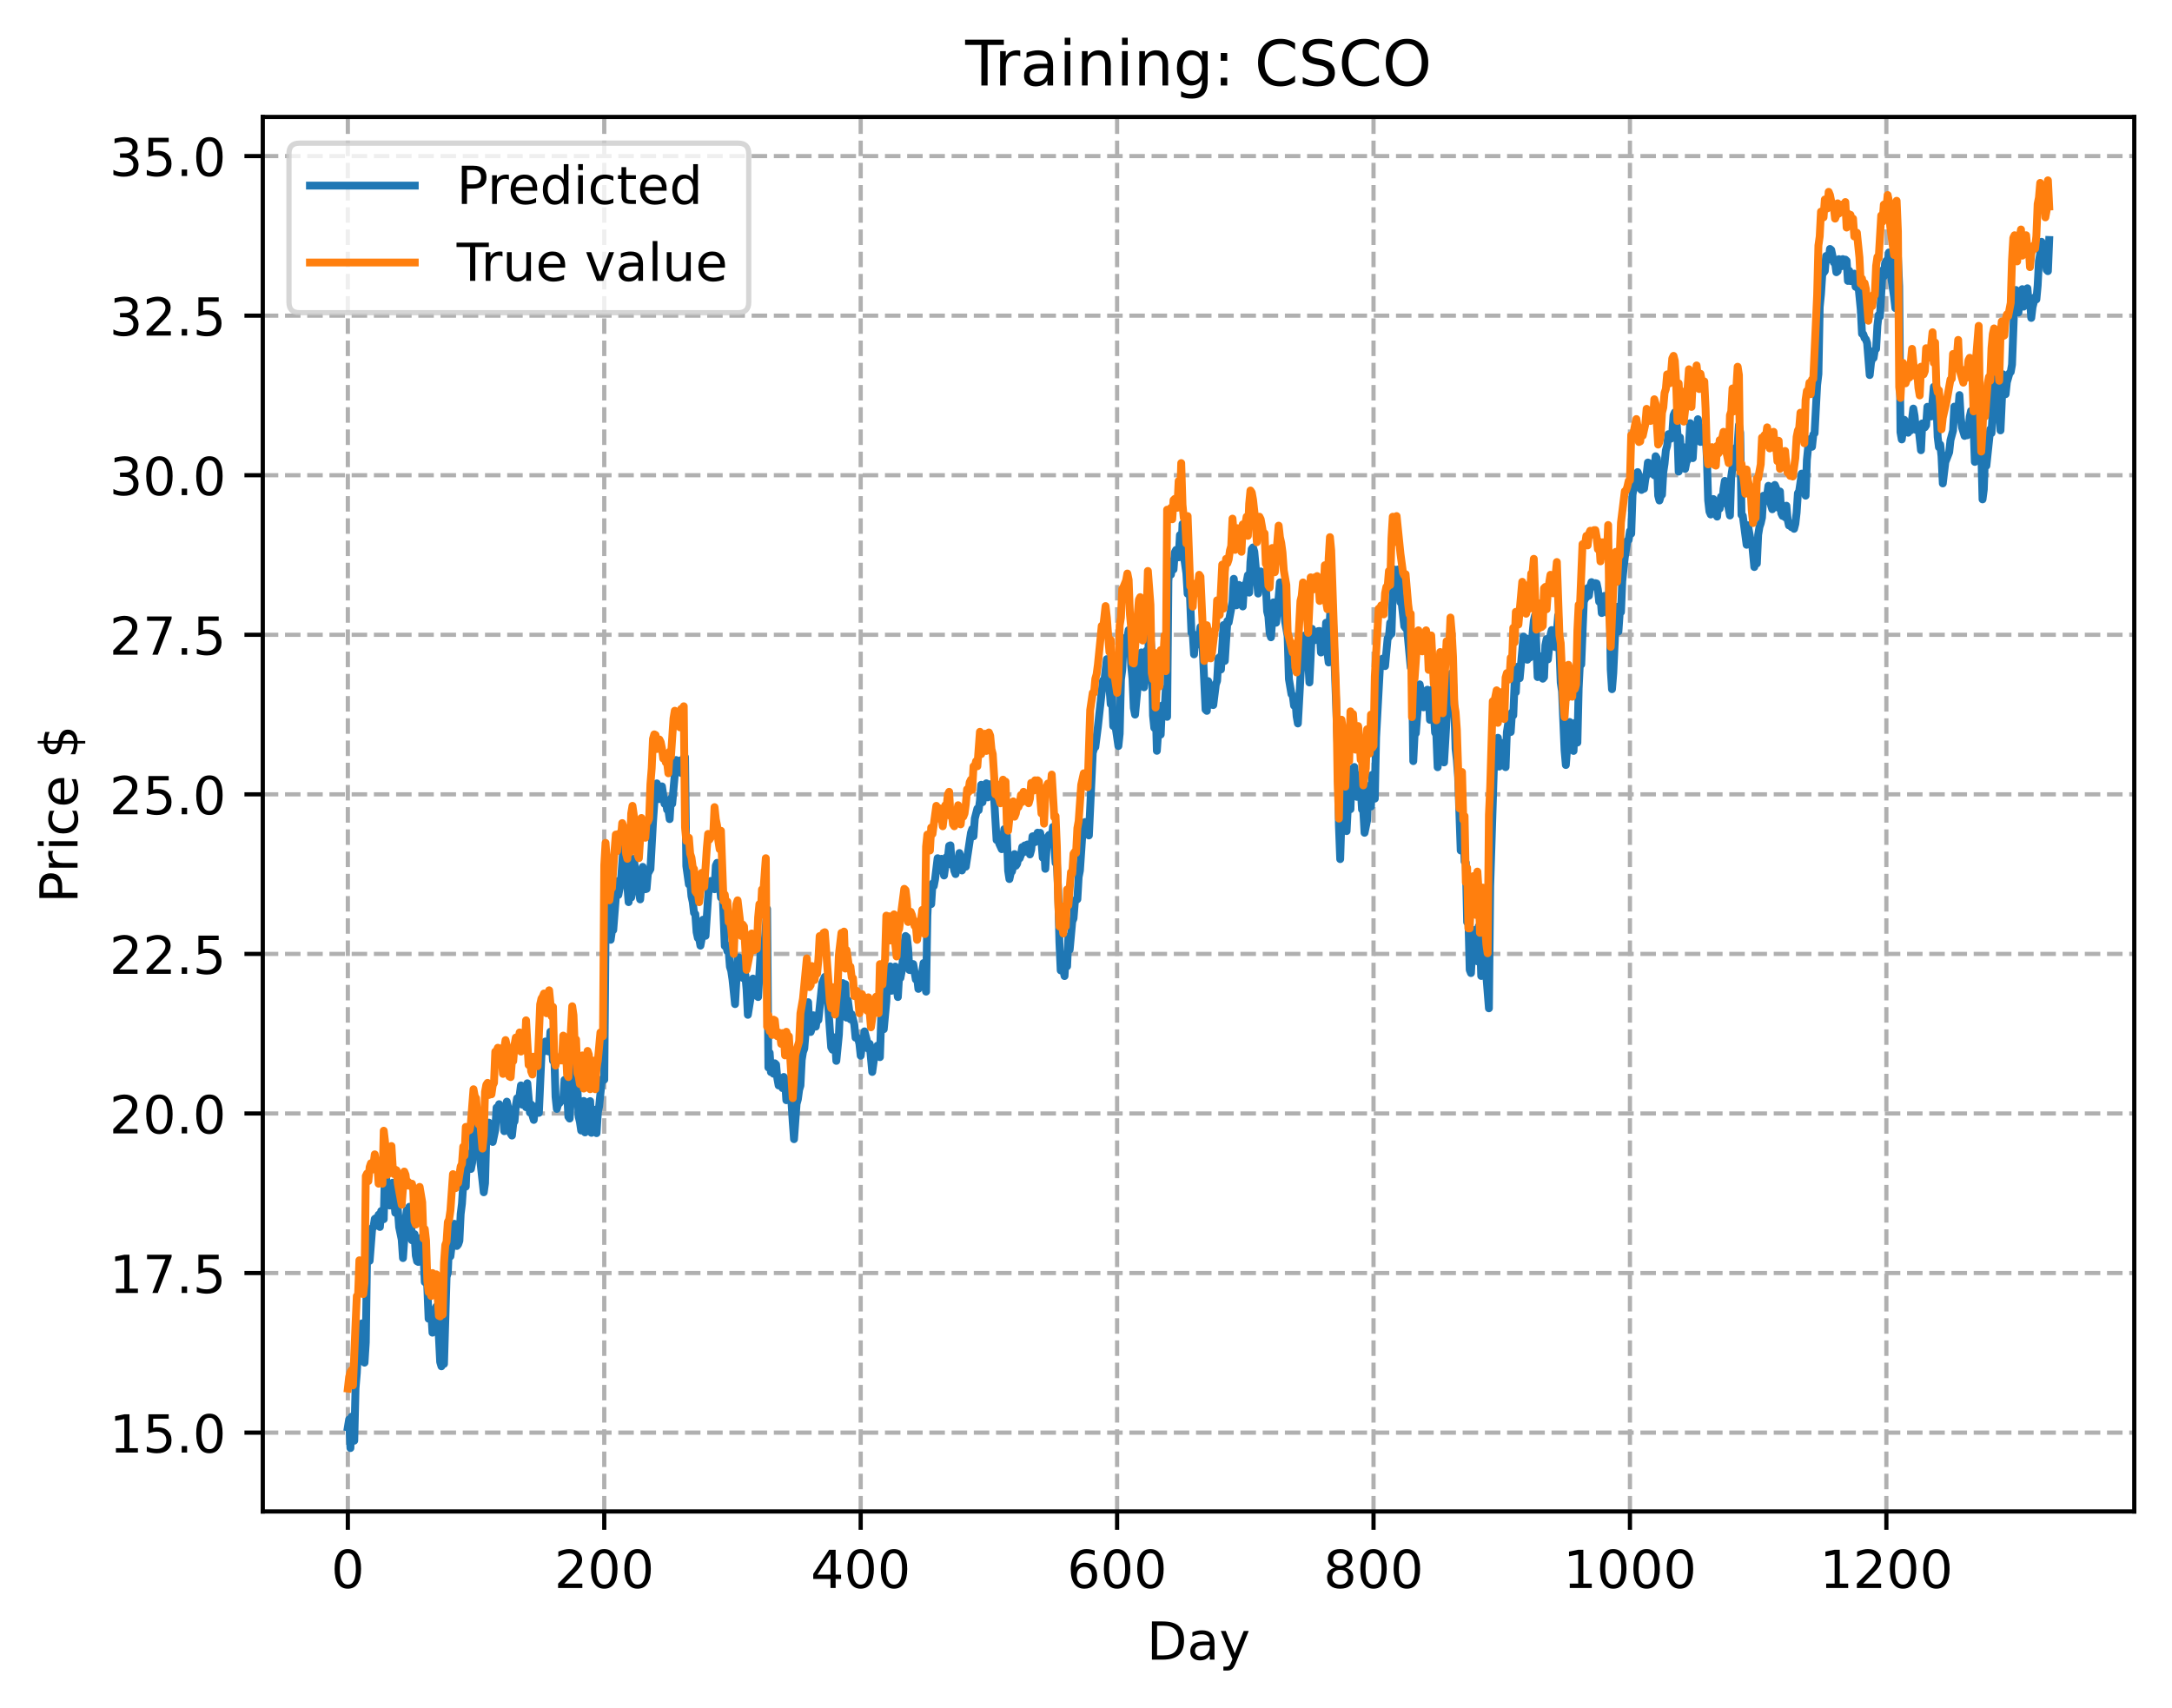 <?xml version="1.0" encoding="utf-8" standalone="no"?>
<!DOCTYPE svg PUBLIC "-//W3C//DTD SVG 1.1//EN"
  "http://www.w3.org/Graphics/SVG/1.1/DTD/svg11.dtd">
<!-- Created with matplotlib (https://matplotlib.org/) -->
<svg height="325.986pt" version="1.1" viewBox="0 0 414.464 325.986" width="414.464pt" xmlns="http://www.w3.org/2000/svg" xmlns:xlink="http://www.w3.org/1999/xlink">
 <defs>
  <style type="text/css">
*{stroke-linecap:butt;stroke-linejoin:round;}
  </style>
 </defs>
 <g id="figure_1">
  <g id="patch_1">
   <path d="M 0 325.986 
L 414.464 325.986 
L 414.464 0 
L 0 0 
z
" style="fill:#ffffff;"/>
  </g>
  <g id="axes_1">
   <g id="patch_2">
    <path d="M 50.144 288.43 
L 407.264 288.43 
L 407.264 22.318 
L 50.144 22.318 
z
" style="fill:#ffffff;"/>
   </g>
   <g id="matplotlib.axis_1">
    <g id="xtick_1">
     <g id="line2d_1">
      <path clip-path="url(#p9fd20ba629)" d="M 66.376 288.43 
L 66.376 22.318 
" style="fill:none;stroke:#b0b0b0;stroke-dasharray:2.96,1.28;stroke-dashoffset:0;stroke-width:0.8;"/>
     </g>
     <g id="line2d_2">
      <defs>
       <path d="M 0 0 
L 0 3.5 
" id="m46df5e1812" style="stroke:#000000;stroke-width:0.8;"/>
      </defs>
      <g>
       <use style="stroke:#000000;stroke-width:0.8;" x="66.376" xlink:href="#m46df5e1812" y="288.43"/>
      </g>
     </g>
     <g id="text_1">
      <!-- 0 -->
      <defs>
       <path d="M 31.781 66.406 
Q 24.172 66.406 20.328 58.906 
Q 16.5 51.422 16.5 36.375 
Q 16.5 21.391 20.328 13.891 
Q 24.172 6.391 31.781 6.391 
Q 39.453 6.391 43.281 13.891 
Q 47.125 21.391 47.125 36.375 
Q 47.125 51.422 43.281 58.906 
Q 39.453 66.406 31.781 66.406 
z
M 31.781 74.219 
Q 44.047 74.219 50.516 64.516 
Q 56.984 54.828 56.984 36.375 
Q 56.984 17.969 50.516 8.266 
Q 44.047 -1.422 31.781 -1.422 
Q 19.531 -1.422 13.062 8.266 
Q 6.594 17.969 6.594 36.375 
Q 6.594 54.828 13.062 64.516 
Q 19.531 74.219 31.781 74.219 
z
" id="DejaVuSans-48"/>
      </defs>
      <g transform="translate(63.195 303.029)scale(0.1 -0.1)">
       <use xlink:href="#DejaVuSans-48"/>
      </g>
     </g>
    </g>
    <g id="xtick_2">
     <g id="line2d_3">
      <path clip-path="url(#p9fd20ba629)" d="M 115.307 288.43 
L 115.307 22.318 
" style="fill:none;stroke:#b0b0b0;stroke-dasharray:2.96,1.28;stroke-dashoffset:0;stroke-width:0.8;"/>
     </g>
     <g id="line2d_4">
      <g>
       <use style="stroke:#000000;stroke-width:0.8;" x="115.307" xlink:href="#m46df5e1812" y="288.43"/>
      </g>
     </g>
     <g id="text_2">
      <!-- 200 -->
      <defs>
       <path d="M 19.188 8.297 
L 53.609 8.297 
L 53.609 0 
L 7.328 0 
L 7.328 8.297 
Q 12.938 14.109 22.625 23.891 
Q 32.328 33.688 34.812 36.531 
Q 39.547 41.844 41.422 45.531 
Q 43.312 49.219 43.312 52.781 
Q 43.312 58.594 39.234 62.25 
Q 35.156 65.922 28.609 65.922 
Q 23.969 65.922 18.812 64.312 
Q 13.672 62.703 7.812 59.422 
L 7.812 69.391 
Q 13.766 71.781 18.938 73 
Q 24.125 74.219 28.422 74.219 
Q 39.75 74.219 46.484 68.547 
Q 53.219 62.891 53.219 53.422 
Q 53.219 48.922 51.531 44.891 
Q 49.859 40.875 45.406 35.406 
Q 44.188 33.984 37.641 27.219 
Q 31.109 20.453 19.188 8.297 
z
" id="DejaVuSans-50"/>
      </defs>
      <g transform="translate(105.763 303.029)scale(0.1 -0.1)">
       <use xlink:href="#DejaVuSans-50"/>
       <use x="63.623" xlink:href="#DejaVuSans-48"/>
       <use x="127.246" xlink:href="#DejaVuSans-48"/>
      </g>
     </g>
    </g>
    <g id="xtick_3">
     <g id="line2d_5">
      <path clip-path="url(#p9fd20ba629)" d="M 164.238 288.43 
L 164.238 22.318 
" style="fill:none;stroke:#b0b0b0;stroke-dasharray:2.96,1.28;stroke-dashoffset:0;stroke-width:0.8;"/>
     </g>
     <g id="line2d_6">
      <g>
       <use style="stroke:#000000;stroke-width:0.8;" x="164.238" xlink:href="#m46df5e1812" y="288.43"/>
      </g>
     </g>
     <g id="text_3">
      <!-- 400 -->
      <defs>
       <path d="M 37.797 64.312 
L 12.891 25.391 
L 37.797 25.391 
z
M 35.203 72.906 
L 47.609 72.906 
L 47.609 25.391 
L 58.016 25.391 
L 58.016 17.188 
L 47.609 17.188 
L 47.609 0 
L 37.797 0 
L 37.797 17.188 
L 4.891 17.188 
L 4.891 26.703 
z
" id="DejaVuSans-52"/>
      </defs>
      <g transform="translate(154.694 303.029)scale(0.1 -0.1)">
       <use xlink:href="#DejaVuSans-52"/>
       <use x="63.623" xlink:href="#DejaVuSans-48"/>
       <use x="127.246" xlink:href="#DejaVuSans-48"/>
      </g>
     </g>
    </g>
    <g id="xtick_4">
     <g id="line2d_7">
      <path clip-path="url(#p9fd20ba629)" d="M 213.168 288.43 
L 213.168 22.318 
" style="fill:none;stroke:#b0b0b0;stroke-dasharray:2.96,1.28;stroke-dashoffset:0;stroke-width:0.8;"/>
     </g>
     <g id="line2d_8">
      <g>
       <use style="stroke:#000000;stroke-width:0.8;" x="213.168" xlink:href="#m46df5e1812" y="288.43"/>
      </g>
     </g>
     <g id="text_4">
      <!-- 600 -->
      <defs>
       <path d="M 33.016 40.375 
Q 26.375 40.375 22.484 35.828 
Q 18.609 31.297 18.609 23.391 
Q 18.609 15.531 22.484 10.953 
Q 26.375 6.391 33.016 6.391 
Q 39.656 6.391 43.531 10.953 
Q 47.406 15.531 47.406 23.391 
Q 47.406 31.297 43.531 35.828 
Q 39.656 40.375 33.016 40.375 
z
M 52.594 71.297 
L 52.594 62.312 
Q 48.875 64.062 45.094 64.984 
Q 41.312 65.922 37.594 65.922 
Q 27.828 65.922 22.672 59.328 
Q 17.531 52.734 16.797 39.406 
Q 19.672 43.656 24.016 45.922 
Q 28.375 48.188 33.594 48.188 
Q 44.578 48.188 50.953 41.516 
Q 57.328 34.859 57.328 23.391 
Q 57.328 12.156 50.688 5.359 
Q 44.047 -1.422 33.016 -1.422 
Q 20.359 -1.422 13.672 8.266 
Q 6.984 17.969 6.984 36.375 
Q 6.984 53.656 15.188 63.938 
Q 23.391 74.219 37.203 74.219 
Q 40.922 74.219 44.703 73.484 
Q 48.484 72.75 52.594 71.297 
z
" id="DejaVuSans-54"/>
      </defs>
      <g transform="translate(203.625 303.029)scale(0.1 -0.1)">
       <use xlink:href="#DejaVuSans-54"/>
       <use x="63.623" xlink:href="#DejaVuSans-48"/>
       <use x="127.246" xlink:href="#DejaVuSans-48"/>
      </g>
     </g>
    </g>
    <g id="xtick_5">
     <g id="line2d_9">
      <path clip-path="url(#p9fd20ba629)" d="M 262.099 288.43 
L 262.099 22.318 
" style="fill:none;stroke:#b0b0b0;stroke-dasharray:2.96,1.28;stroke-dashoffset:0;stroke-width:0.8;"/>
     </g>
     <g id="line2d_10">
      <g>
       <use style="stroke:#000000;stroke-width:0.8;" x="262.099" xlink:href="#m46df5e1812" y="288.43"/>
      </g>
     </g>
     <g id="text_5">
      <!-- 800 -->
      <defs>
       <path d="M 31.781 34.625 
Q 24.75 34.625 20.719 30.859 
Q 16.703 27.094 16.703 20.516 
Q 16.703 13.922 20.719 10.156 
Q 24.75 6.391 31.781 6.391 
Q 38.812 6.391 42.859 10.172 
Q 46.922 13.969 46.922 20.516 
Q 46.922 27.094 42.891 30.859 
Q 38.875 34.625 31.781 34.625 
z
M 21.922 38.812 
Q 15.578 40.375 12.031 44.719 
Q 8.5 49.078 8.5 55.328 
Q 8.5 64.062 14.719 69.141 
Q 20.953 74.219 31.781 74.219 
Q 42.672 74.219 48.875 69.141 
Q 55.078 64.062 55.078 55.328 
Q 55.078 49.078 51.531 44.719 
Q 48 40.375 41.703 38.812 
Q 48.828 37.156 52.797 32.312 
Q 56.781 27.484 56.781 20.516 
Q 56.781 9.906 50.312 4.234 
Q 43.844 -1.422 31.781 -1.422 
Q 19.734 -1.422 13.25 4.234 
Q 6.781 9.906 6.781 20.516 
Q 6.781 27.484 10.781 32.312 
Q 14.797 37.156 21.922 38.812 
z
M 18.312 54.391 
Q 18.312 48.734 21.844 45.562 
Q 25.391 42.391 31.781 42.391 
Q 38.141 42.391 41.719 45.562 
Q 45.312 48.734 45.312 54.391 
Q 45.312 60.062 41.719 63.234 
Q 38.141 66.406 31.781 66.406 
Q 25.391 66.406 21.844 63.234 
Q 18.312 60.062 18.312 54.391 
z
" id="DejaVuSans-56"/>
      </defs>
      <g transform="translate(252.555 303.029)scale(0.1 -0.1)">
       <use xlink:href="#DejaVuSans-56"/>
       <use x="63.623" xlink:href="#DejaVuSans-48"/>
       <use x="127.246" xlink:href="#DejaVuSans-48"/>
      </g>
     </g>
    </g>
    <g id="xtick_6">
     <g id="line2d_11">
      <path clip-path="url(#p9fd20ba629)" d="M 311.029 288.43 
L 311.029 22.318 
" style="fill:none;stroke:#b0b0b0;stroke-dasharray:2.96,1.28;stroke-dashoffset:0;stroke-width:0.8;"/>
     </g>
     <g id="line2d_12">
      <g>
       <use style="stroke:#000000;stroke-width:0.8;" x="311.029" xlink:href="#m46df5e1812" y="288.43"/>
      </g>
     </g>
     <g id="text_6">
      <!-- 1000 -->
      <defs>
       <path d="M 12.406 8.297 
L 28.516 8.297 
L 28.516 63.922 
L 10.984 60.406 
L 10.984 69.391 
L 28.422 72.906 
L 38.281 72.906 
L 38.281 8.297 
L 54.391 8.297 
L 54.391 0 
L 12.406 0 
z
" id="DejaVuSans-49"/>
      </defs>
      <g transform="translate(298.304 303.029)scale(0.1 -0.1)">
       <use xlink:href="#DejaVuSans-49"/>
       <use x="63.623" xlink:href="#DejaVuSans-48"/>
       <use x="127.246" xlink:href="#DejaVuSans-48"/>
       <use x="190.869" xlink:href="#DejaVuSans-48"/>
      </g>
     </g>
    </g>
    <g id="xtick_7">
     <g id="line2d_13">
      <path clip-path="url(#p9fd20ba629)" d="M 359.96 288.43 
L 359.96 22.318 
" style="fill:none;stroke:#b0b0b0;stroke-dasharray:2.96,1.28;stroke-dashoffset:0;stroke-width:0.8;"/>
     </g>
     <g id="line2d_14">
      <g>
       <use style="stroke:#000000;stroke-width:0.8;" x="359.96" xlink:href="#m46df5e1812" y="288.43"/>
      </g>
     </g>
     <g id="text_7">
      <!-- 1200 -->
      <g transform="translate(347.235 303.029)scale(0.1 -0.1)">
       <use xlink:href="#DejaVuSans-49"/>
       <use x="63.623" xlink:href="#DejaVuSans-50"/>
       <use x="127.246" xlink:href="#DejaVuSans-48"/>
       <use x="190.869" xlink:href="#DejaVuSans-48"/>
      </g>
     </g>
    </g>
    <g id="text_8">
     <!-- Day -->
     <defs>
      <path d="M 19.672 64.797 
L 19.672 8.109 
L 31.594 8.109 
Q 46.688 8.109 53.688 14.938 
Q 60.688 21.781 60.688 36.531 
Q 60.688 51.172 53.688 57.984 
Q 46.688 64.797 31.594 64.797 
z
M 9.812 72.906 
L 30.078 72.906 
Q 51.266 72.906 61.172 64.094 
Q 71.094 55.281 71.094 36.531 
Q 71.094 17.672 61.125 8.828 
Q 51.172 0 30.078 0 
L 9.812 0 
z
" id="DejaVuSans-68"/>
      <path d="M 34.281 27.484 
Q 23.391 27.484 19.188 25 
Q 14.984 22.516 14.984 16.5 
Q 14.984 11.719 18.141 8.906 
Q 21.297 6.109 26.703 6.109 
Q 34.188 6.109 38.703 11.406 
Q 43.219 16.703 43.219 25.484 
L 43.219 27.484 
z
M 52.203 31.203 
L 52.203 0 
L 43.219 0 
L 43.219 8.297 
Q 40.141 3.328 35.547 0.953 
Q 30.953 -1.422 24.312 -1.422 
Q 15.922 -1.422 10.953 3.297 
Q 6 8.016 6 15.922 
Q 6 25.141 12.172 29.828 
Q 18.359 34.516 30.609 34.516 
L 43.219 34.516 
L 43.219 35.406 
Q 43.219 41.609 39.141 45 
Q 35.062 48.391 27.688 48.391 
Q 23 48.391 18.547 47.266 
Q 14.109 46.141 10.016 43.891 
L 10.016 52.203 
Q 14.938 54.109 19.578 55.047 
Q 24.219 56 28.609 56 
Q 40.484 56 46.344 49.844 
Q 52.203 43.703 52.203 31.203 
z
" id="DejaVuSans-97"/>
      <path d="M 32.172 -5.078 
Q 28.375 -14.844 24.75 -17.812 
Q 21.141 -20.797 15.094 -20.797 
L 7.906 -20.797 
L 7.906 -13.281 
L 13.188 -13.281 
Q 16.891 -13.281 18.938 -11.516 
Q 21 -9.766 23.484 -3.219 
L 25.094 0.875 
L 2.984 54.688 
L 12.5 54.688 
L 29.594 11.922 
L 46.688 54.688 
L 56.203 54.688 
z
" id="DejaVuSans-121"/>
     </defs>
     <g transform="translate(218.83 316.707)scale(0.1 -0.1)">
      <use xlink:href="#DejaVuSans-68"/>
      <use x="77.002" xlink:href="#DejaVuSans-97"/>
      <use x="138.281" xlink:href="#DejaVuSans-121"/>
     </g>
    </g>
   </g>
   <g id="matplotlib.axis_2">
    <g id="ytick_1">
     <g id="line2d_15">
      <path clip-path="url(#p9fd20ba629)" d="M 50.144 273.384 
L 407.264 273.384 
" style="fill:none;stroke:#b0b0b0;stroke-dasharray:2.96,1.28;stroke-dashoffset:0;stroke-width:0.8;"/>
     </g>
     <g id="line2d_16">
      <defs>
       <path d="M 0 0 
L -3.5 0 
" id="m02477695e2" style="stroke:#000000;stroke-width:0.8;"/>
      </defs>
      <g>
       <use style="stroke:#000000;stroke-width:0.8;" x="50.144" xlink:href="#m02477695e2" y="273.384"/>
      </g>
     </g>
     <g id="text_9">
      <!-- 15.0 -->
      <defs>
       <path d="M 10.797 72.906 
L 49.516 72.906 
L 49.516 64.594 
L 19.828 64.594 
L 19.828 46.734 
Q 21.969 47.469 24.109 47.828 
Q 26.266 48.188 28.422 48.188 
Q 40.625 48.188 47.75 41.5 
Q 54.891 34.812 54.891 23.391 
Q 54.891 11.625 47.562 5.094 
Q 40.234 -1.422 26.906 -1.422 
Q 22.312 -1.422 17.547 -0.641 
Q 12.797 0.141 7.719 1.703 
L 7.719 11.625 
Q 12.109 9.234 16.797 8.062 
Q 21.484 6.891 26.703 6.891 
Q 35.156 6.891 40.078 11.328 
Q 45.016 15.766 45.016 23.391 
Q 45.016 31 40.078 35.438 
Q 35.156 39.891 26.703 39.891 
Q 22.75 39.891 18.812 39.016 
Q 14.891 38.141 10.797 36.281 
z
" id="DejaVuSans-53"/>
       <path d="M 10.688 12.406 
L 21 12.406 
L 21 0 
L 10.688 0 
z
" id="DejaVuSans-46"/>
      </defs>
      <g transform="translate(20.878 277.183)scale(0.1 -0.1)">
       <use xlink:href="#DejaVuSans-49"/>
       <use x="63.623" xlink:href="#DejaVuSans-53"/>
       <use x="127.246" xlink:href="#DejaVuSans-46"/>
       <use x="159.033" xlink:href="#DejaVuSans-48"/>
      </g>
     </g>
    </g>
    <g id="ytick_2">
     <g id="line2d_17">
      <path clip-path="url(#p9fd20ba629)" d="M 50.144 242.934 
L 407.264 242.934 
" style="fill:none;stroke:#b0b0b0;stroke-dasharray:2.96,1.28;stroke-dashoffset:0;stroke-width:0.8;"/>
     </g>
     <g id="line2d_18">
      <g>
       <use style="stroke:#000000;stroke-width:0.8;" x="50.144" xlink:href="#m02477695e2" y="242.934"/>
      </g>
     </g>
     <g id="text_10">
      <!-- 17.5 -->
      <defs>
       <path d="M 8.203 72.906 
L 55.078 72.906 
L 55.078 68.703 
L 28.609 0 
L 18.312 0 
L 43.219 64.594 
L 8.203 64.594 
z
" id="DejaVuSans-55"/>
      </defs>
      <g transform="translate(20.878 246.733)scale(0.1 -0.1)">
       <use xlink:href="#DejaVuSans-49"/>
       <use x="63.623" xlink:href="#DejaVuSans-55"/>
       <use x="127.246" xlink:href="#DejaVuSans-46"/>
       <use x="159.033" xlink:href="#DejaVuSans-53"/>
      </g>
     </g>
    </g>
    <g id="ytick_3">
     <g id="line2d_19">
      <path clip-path="url(#p9fd20ba629)" d="M 50.144 212.484 
L 407.264 212.484 
" style="fill:none;stroke:#b0b0b0;stroke-dasharray:2.96,1.28;stroke-dashoffset:0;stroke-width:0.8;"/>
     </g>
     <g id="line2d_20">
      <g>
       <use style="stroke:#000000;stroke-width:0.8;" x="50.144" xlink:href="#m02477695e2" y="212.484"/>
      </g>
     </g>
     <g id="text_11">
      <!-- 20.0 -->
      <g transform="translate(20.878 216.283)scale(0.1 -0.1)">
       <use xlink:href="#DejaVuSans-50"/>
       <use x="63.623" xlink:href="#DejaVuSans-48"/>
       <use x="127.246" xlink:href="#DejaVuSans-46"/>
       <use x="159.033" xlink:href="#DejaVuSans-48"/>
      </g>
     </g>
    </g>
    <g id="ytick_4">
     <g id="line2d_21">
      <path clip-path="url(#p9fd20ba629)" d="M 50.144 182.034 
L 407.264 182.034 
" style="fill:none;stroke:#b0b0b0;stroke-dasharray:2.96,1.28;stroke-dashoffset:0;stroke-width:0.8;"/>
     </g>
     <g id="line2d_22">
      <g>
       <use style="stroke:#000000;stroke-width:0.8;" x="50.144" xlink:href="#m02477695e2" y="182.034"/>
      </g>
     </g>
     <g id="text_12">
      <!-- 22.5 -->
      <g transform="translate(20.878 185.834)scale(0.1 -0.1)">
       <use xlink:href="#DejaVuSans-50"/>
       <use x="63.623" xlink:href="#DejaVuSans-50"/>
       <use x="127.246" xlink:href="#DejaVuSans-46"/>
       <use x="159.033" xlink:href="#DejaVuSans-53"/>
      </g>
     </g>
    </g>
    <g id="ytick_5">
     <g id="line2d_23">
      <path clip-path="url(#p9fd20ba629)" d="M 50.144 151.585 
L 407.264 151.585 
" style="fill:none;stroke:#b0b0b0;stroke-dasharray:2.96,1.28;stroke-dashoffset:0;stroke-width:0.8;"/>
     </g>
     <g id="line2d_24">
      <g>
       <use style="stroke:#000000;stroke-width:0.8;" x="50.144" xlink:href="#m02477695e2" y="151.585"/>
      </g>
     </g>
     <g id="text_13">
      <!-- 25.0 -->
      <g transform="translate(20.878 155.384)scale(0.1 -0.1)">
       <use xlink:href="#DejaVuSans-50"/>
       <use x="63.623" xlink:href="#DejaVuSans-53"/>
       <use x="127.246" xlink:href="#DejaVuSans-46"/>
       <use x="159.033" xlink:href="#DejaVuSans-48"/>
      </g>
     </g>
    </g>
    <g id="ytick_6">
     <g id="line2d_25">
      <path clip-path="url(#p9fd20ba629)" d="M 50.144 121.135 
L 407.264 121.135 
" style="fill:none;stroke:#b0b0b0;stroke-dasharray:2.96,1.28;stroke-dashoffset:0;stroke-width:0.8;"/>
     </g>
     <g id="line2d_26">
      <g>
       <use style="stroke:#000000;stroke-width:0.8;" x="50.144" xlink:href="#m02477695e2" y="121.135"/>
      </g>
     </g>
     <g id="text_14">
      <!-- 27.5 -->
      <g transform="translate(20.878 124.934)scale(0.1 -0.1)">
       <use xlink:href="#DejaVuSans-50"/>
       <use x="63.623" xlink:href="#DejaVuSans-55"/>
       <use x="127.246" xlink:href="#DejaVuSans-46"/>
       <use x="159.033" xlink:href="#DejaVuSans-53"/>
      </g>
     </g>
    </g>
    <g id="ytick_7">
     <g id="line2d_27">
      <path clip-path="url(#p9fd20ba629)" d="M 50.144 90.685 
L 407.264 90.685 
" style="fill:none;stroke:#b0b0b0;stroke-dasharray:2.96,1.28;stroke-dashoffset:0;stroke-width:0.8;"/>
     </g>
     <g id="line2d_28">
      <g>
       <use style="stroke:#000000;stroke-width:0.8;" x="50.144" xlink:href="#m02477695e2" y="90.685"/>
      </g>
     </g>
     <g id="text_15">
      <!-- 30.0 -->
      <defs>
       <path d="M 40.578 39.312 
Q 47.656 37.797 51.625 33 
Q 55.609 28.219 55.609 21.188 
Q 55.609 10.406 48.188 4.484 
Q 40.766 -1.422 27.094 -1.422 
Q 22.516 -1.422 17.656 -0.516 
Q 12.797 0.391 7.625 2.203 
L 7.625 11.719 
Q 11.719 9.328 16.594 8.109 
Q 21.484 6.891 26.812 6.891 
Q 36.078 6.891 40.938 10.547 
Q 45.797 14.203 45.797 21.188 
Q 45.797 27.641 41.281 31.266 
Q 36.766 34.906 28.719 34.906 
L 20.219 34.906 
L 20.219 43.016 
L 29.109 43.016 
Q 36.375 43.016 40.234 45.922 
Q 44.094 48.828 44.094 54.297 
Q 44.094 59.906 40.109 62.906 
Q 36.141 65.922 28.719 65.922 
Q 24.656 65.922 20.016 65.031 
Q 15.375 64.156 9.812 62.312 
L 9.812 71.094 
Q 15.438 72.656 20.344 73.438 
Q 25.25 74.219 29.594 74.219 
Q 40.828 74.219 47.359 69.109 
Q 53.906 64.016 53.906 55.328 
Q 53.906 49.266 50.438 45.094 
Q 46.969 40.922 40.578 39.312 
z
" id="DejaVuSans-51"/>
      </defs>
      <g transform="translate(20.878 94.484)scale(0.1 -0.1)">
       <use xlink:href="#DejaVuSans-51"/>
       <use x="63.623" xlink:href="#DejaVuSans-48"/>
       <use x="127.246" xlink:href="#DejaVuSans-46"/>
       <use x="159.033" xlink:href="#DejaVuSans-48"/>
      </g>
     </g>
    </g>
    <g id="ytick_8">
     <g id="line2d_29">
      <path clip-path="url(#p9fd20ba629)" d="M 50.144 60.236 
L 407.264 60.236 
" style="fill:none;stroke:#b0b0b0;stroke-dasharray:2.96,1.28;stroke-dashoffset:0;stroke-width:0.8;"/>
     </g>
     <g id="line2d_30">
      <g>
       <use style="stroke:#000000;stroke-width:0.8;" x="50.144" xlink:href="#m02477695e2" y="60.236"/>
      </g>
     </g>
     <g id="text_16">
      <!-- 32.5 -->
      <g transform="translate(20.878 64.035)scale(0.1 -0.1)">
       <use xlink:href="#DejaVuSans-51"/>
       <use x="63.623" xlink:href="#DejaVuSans-50"/>
       <use x="127.246" xlink:href="#DejaVuSans-46"/>
       <use x="159.033" xlink:href="#DejaVuSans-53"/>
      </g>
     </g>
    </g>
    <g id="ytick_9">
     <g id="line2d_31">
      <path clip-path="url(#p9fd20ba629)" d="M 50.144 29.786 
L 407.264 29.786 
" style="fill:none;stroke:#b0b0b0;stroke-dasharray:2.96,1.28;stroke-dashoffset:0;stroke-width:0.8;"/>
     </g>
     <g id="line2d_32">
      <g>
       <use style="stroke:#000000;stroke-width:0.8;" x="50.144" xlink:href="#m02477695e2" y="29.786"/>
      </g>
     </g>
     <g id="text_17">
      <!-- 35.0 -->
      <g transform="translate(20.878 33.585)scale(0.1 -0.1)">
       <use xlink:href="#DejaVuSans-51"/>
       <use x="63.623" xlink:href="#DejaVuSans-53"/>
       <use x="127.246" xlink:href="#DejaVuSans-46"/>
       <use x="159.033" xlink:href="#DejaVuSans-48"/>
      </g>
     </g>
    </g>
    <g id="text_18">
     <!-- Price $ -->
     <defs>
      <path d="M 19.672 64.797 
L 19.672 37.406 
L 32.078 37.406 
Q 38.969 37.406 42.719 40.969 
Q 46.484 44.531 46.484 51.125 
Q 46.484 57.672 42.719 61.234 
Q 38.969 64.797 32.078 64.797 
z
M 9.812 72.906 
L 32.078 72.906 
Q 44.344 72.906 50.609 67.359 
Q 56.891 61.812 56.891 51.125 
Q 56.891 40.328 50.609 34.812 
Q 44.344 29.297 32.078 29.297 
L 19.672 29.297 
L 19.672 0 
L 9.812 0 
z
" id="DejaVuSans-80"/>
      <path d="M 41.109 46.297 
Q 39.594 47.172 37.812 47.578 
Q 36.031 48 33.891 48 
Q 26.266 48 22.188 43.047 
Q 18.109 38.094 18.109 28.812 
L 18.109 0 
L 9.078 0 
L 9.078 54.688 
L 18.109 54.688 
L 18.109 46.188 
Q 20.953 51.172 25.484 53.578 
Q 30.031 56 36.531 56 
Q 37.453 56 38.578 55.875 
Q 39.703 55.766 41.062 55.516 
z
" id="DejaVuSans-114"/>
      <path d="M 9.422 54.688 
L 18.406 54.688 
L 18.406 0 
L 9.422 0 
z
M 9.422 75.984 
L 18.406 75.984 
L 18.406 64.594 
L 9.422 64.594 
z
" id="DejaVuSans-105"/>
      <path d="M 48.781 52.594 
L 48.781 44.188 
Q 44.969 46.297 41.141 47.344 
Q 37.312 48.391 33.406 48.391 
Q 24.656 48.391 19.812 42.844 
Q 14.984 37.312 14.984 27.297 
Q 14.984 17.281 19.812 11.734 
Q 24.656 6.203 33.406 6.203 
Q 37.312 6.203 41.141 7.25 
Q 44.969 8.297 48.781 10.406 
L 48.781 2.094 
Q 45.016 0.344 40.984 -0.531 
Q 36.969 -1.422 32.422 -1.422 
Q 20.062 -1.422 12.781 6.344 
Q 5.516 14.109 5.516 27.297 
Q 5.516 40.672 12.859 48.328 
Q 20.219 56 33.016 56 
Q 37.156 56 41.109 55.141 
Q 45.062 54.297 48.781 52.594 
z
" id="DejaVuSans-99"/>
      <path d="M 56.203 29.594 
L 56.203 25.203 
L 14.891 25.203 
Q 15.484 15.922 20.484 11.062 
Q 25.484 6.203 34.422 6.203 
Q 39.594 6.203 44.453 7.469 
Q 49.312 8.734 54.109 11.281 
L 54.109 2.781 
Q 49.266 0.734 44.188 -0.344 
Q 39.109 -1.422 33.891 -1.422 
Q 20.797 -1.422 13.156 6.188 
Q 5.516 13.812 5.516 26.812 
Q 5.516 40.234 12.766 48.109 
Q 20.016 56 32.328 56 
Q 43.359 56 49.781 48.891 
Q 56.203 41.797 56.203 29.594 
z
M 47.219 32.234 
Q 47.125 39.594 43.094 43.984 
Q 39.062 48.391 32.422 48.391 
Q 24.906 48.391 20.391 44.141 
Q 15.875 39.891 15.188 32.172 
z
" id="DejaVuSans-101"/>
      <path id="DejaVuSans-32"/>
      <path d="M 33.797 -14.703 
L 28.906 -14.703 
L 28.859 0 
Q 23.734 0.094 18.609 1.188 
Q 13.484 2.297 8.297 4.5 
L 8.297 13.281 
Q 13.281 10.156 18.375 8.562 
Q 23.484 6.984 28.906 6.938 
L 28.906 29.203 
Q 18.109 30.953 13.203 35.156 
Q 8.297 39.359 8.297 46.688 
Q 8.297 54.641 13.625 59.219 
Q 18.953 63.812 28.906 64.5 
L 28.906 75.984 
L 33.797 75.984 
L 33.797 64.656 
Q 38.328 64.453 42.578 63.688 
Q 46.828 62.938 50.875 61.625 
L 50.875 53.078 
Q 46.828 55.125 42.547 56.25 
Q 38.281 57.375 33.797 57.562 
L 33.797 36.719 
Q 44.875 35.016 50.094 30.609 
Q 55.328 26.219 55.328 18.609 
Q 55.328 10.359 49.781 5.594 
Q 44.234 0.828 33.797 0.094 
z
M 28.906 37.594 
L 28.906 57.625 
Q 23.25 56.984 20.266 54.391 
Q 17.281 51.812 17.281 47.516 
Q 17.281 43.312 20.031 40.969 
Q 22.797 38.625 28.906 37.594 
z
M 33.797 28.219 
L 33.797 7.078 
Q 39.984 7.906 43.141 10.594 
Q 46.297 13.281 46.297 17.672 
Q 46.297 21.969 43.281 24.5 
Q 40.281 27.047 33.797 28.219 
z
" id="DejaVuSans-36"/>
     </defs>
     <g transform="translate(14.798 172.342)rotate(-90)scale(0.1 -0.1)">
      <use xlink:href="#DejaVuSans-80"/>
      <use x="58.553" xlink:href="#DejaVuSans-114"/>
      <use x="99.666" xlink:href="#DejaVuSans-105"/>
      <use x="127.449" xlink:href="#DejaVuSans-99"/>
      <use x="182.43" xlink:href="#DejaVuSans-101"/>
      <use x="243.953" xlink:href="#DejaVuSans-32"/>
      <use x="275.74" xlink:href="#DejaVuSans-36"/>
     </g>
    </g>
   </g>
   <g id="line2d_33">
    <path clip-path="url(#p9fd20ba629)" d="M 66.376 272.368 
L 66.621 270.874 
L 66.866 276.334 
L 67.11 270.334 
L 67.6 274.928 
L 67.844 264.957 
L 68.089 262.004 
L 68.334 256.952 
L 68.578 259.139 
L 69.068 252.542 
L 69.557 260.031 
L 69.802 256.15 
L 70.046 239.381 
L 70.291 236.798 
L 70.536 240.601 
L 71.025 234.333 
L 71.27 234.176 
L 71.514 232.602 
L 71.759 232.432 
L 72.003 232.641 
L 72.248 231.802 
L 72.493 234.141 
L 72.737 231.099 
L 72.982 230.96 
L 73.227 232.655 
L 73.471 222.742 
L 74.205 229.995 
L 74.45 230.051 
L 74.695 226.002 
L 74.939 225.693 
L 75.429 231.441 
L 75.673 230.028 
L 75.918 230.892 
L 76.163 234.171 
L 76.652 236.525 
L 76.897 240.078 
L 77.386 232.889 
L 77.631 230.887 
L 77.875 232.174 
L 78.12 230.285 
L 78.364 231.505 
L 78.609 236.676 
L 78.854 236.398 
L 79.098 235.498 
L 79.343 239.591 
L 79.588 240.681 
L 79.832 240.816 
L 80.322 236.185 
L 80.566 238.477 
L 80.811 239.189 
L 81.056 244.652 
L 81.3 242.361 
L 81.545 245.691 
L 81.79 251.656 
L 82.034 251.112 
L 82.279 250.211 
L 82.524 254.311 
L 82.768 249.991 
L 83.013 249.842 
L 83.258 249.328 
L 83.502 250.174 
L 83.991 259.894 
L 84.236 260.731 
L 84.481 259.995 
L 84.725 260.278 
L 85.215 243.722 
L 85.459 242.804 
L 85.704 236.783 
L 85.949 239.745 
L 86.683 233.528 
L 86.927 234.567 
L 87.172 237.768 
L 87.417 237.484 
L 87.661 236.794 
L 87.906 231.676 
L 88.151 229.69 
L 88.395 225.988 
L 88.64 224.814 
L 88.885 226.446 
L 89.129 220.13 
L 89.374 222.028 
L 89.619 222.29 
L 89.863 223.074 
L 90.108 221.832 
L 90.352 214.515 
L 90.597 213.299 
L 90.842 214.321 
L 91.086 217.616 
L 91.331 218.598 
L 92.31 227.523 
L 92.554 225.802 
L 92.799 216.904 
L 93.044 214.869 
L 93.288 214.225 
L 93.533 217.009 
L 93.778 216.927 
L 94.022 217.916 
L 94.512 215.604 
L 94.756 211.373 
L 95.001 211.341 
L 95.246 210.707 
L 95.49 211.967 
L 95.735 211.635 
L 95.979 212.69 
L 96.224 215.862 
L 96.469 211.97 
L 96.713 210.22 
L 96.958 211.345 
L 97.447 216.33 
L 97.692 216.698 
L 97.937 214.37 
L 98.181 213.98 
L 98.426 211.08 
L 98.671 209.577 
L 98.915 210.222 
L 99.16 209.018 
L 99.405 207.123 
L 99.649 210.807 
L 99.894 210.002 
L 100.383 211.289 
L 100.628 206.72 
L 101.117 212.312 
L 101.362 210.763 
L 101.607 212.867 
L 101.851 213.709 
L 102.096 211.163 
L 102.585 211.196 
L 102.83 212.37 
L 103.319 201.365 
L 104.053 198.748 
L 104.298 199.213 
L 104.542 200.607 
L 104.787 200.657 
L 105.032 196.874 
L 105.276 199.079 
L 105.521 202.431 
L 105.766 201.15 
L 106.01 209.3 
L 106.255 211.615 
L 106.5 210.698 
L 106.744 210.539 
L 107.234 209.823 
L 107.478 209.962 
L 107.723 206.074 
L 107.967 205.955 
L 108.212 208.146 
L 108.457 213.098 
L 108.701 213.452 
L 109.435 200.973 
L 109.68 202.218 
L 109.925 207.751 
L 110.169 207.398 
L 110.414 213.065 
L 110.659 214.099 
L 110.903 215.741 
L 111.148 214.395 
L 111.393 210.092 
L 111.637 216.096 
L 111.882 213.046 
L 112.127 213.617 
L 112.371 210.271 
L 112.616 210.125 
L 112.861 216.177 
L 113.105 213.273 
L 113.595 211.76 
L 113.839 216.239 
L 114.084 212.269 
L 114.328 211.107 
L 114.818 206.298 
L 115.062 205.799 
L 115.307 206.037 
L 115.552 177.67 
L 115.796 169.99 
L 116.041 172.581 
L 116.286 172.277 
L 116.53 179.339 
L 116.775 177.557 
L 117.02 177.489 
L 117.754 168.156 
L 117.998 170.788 
L 118.488 168.132 
L 118.977 161.549 
L 119.222 163.046 
L 119.955 172.152 
L 120.2 168.544 
L 120.445 171.274 
L 120.689 165.349 
L 120.934 163.824 
L 121.423 167.631 
L 121.668 166.492 
L 121.913 170.39 
L 122.157 171.628 
L 122.647 165.422 
L 122.891 169.046 
L 123.136 169.693 
L 123.381 169.616 
L 123.625 166.719 
L 124.115 165.842 
L 124.604 156.87 
L 125.093 149.838 
L 125.338 149.49 
L 125.583 152.102 
L 125.827 152.493 
L 126.072 150.084 
L 126.316 150.062 
L 126.806 153.394 
L 127.05 152.913 
L 127.295 154.515 
L 127.54 154.642 
L 127.784 156.311 
L 128.029 152.382 
L 128.274 153.386 
L 129.008 145.03 
L 129.252 145.395 
L 129.497 146.392 
L 129.742 145.135 
L 129.986 147.511 
L 130.231 145.167 
L 130.476 144.573 
L 130.72 144.481 
L 130.965 165.263 
L 131.454 168.776 
L 131.699 168.206 
L 131.943 171.01 
L 132.188 172.131 
L 132.433 174.202 
L 132.677 174.425 
L 132.922 177.854 
L 133.167 179.002 
L 133.411 179.072 
L 133.656 180.459 
L 133.901 179.128 
L 134.145 175.506 
L 134.39 176.438 
L 134.635 178.584 
L 135.124 171.125 
L 135.369 168.37 
L 135.613 168.109 
L 135.858 168.906 
L 136.103 169.057 
L 136.347 169.691 
L 136.592 165.181 
L 136.837 164.655 
L 137.081 166.068 
L 137.571 171.271 
L 137.815 168.546 
L 138.304 180.526 
L 138.549 180.284 
L 138.794 181.525 
L 139.038 181.404 
L 139.283 184.483 
L 139.528 185.252 
L 139.772 186.896 
L 140.262 191.613 
L 140.751 182.93 
L 140.996 182.693 
L 141.24 183.747 
L 141.73 186.615 
L 141.974 185.441 
L 142.219 185.991 
L 142.464 188.817 
L 142.708 193.659 
L 143.198 190.629 
L 143.442 189.883 
L 143.687 186.74 
L 143.931 187.783 
L 144.176 189.69 
L 144.665 190.266 
L 145.155 181.456 
L 145.399 183.087 
L 145.644 179.774 
L 145.889 180.24 
L 146.378 173.445 
L 146.623 203.718 
L 146.867 200.899 
L 147.112 204.589 
L 147.357 203.336 
L 147.601 204.902 
L 147.846 202.906 
L 148.091 203.143 
L 148.335 205.799 
L 148.58 207.137 
L 148.825 205.788 
L 149.069 205.931 
L 149.314 207.642 
L 149.559 205.511 
L 149.803 206.118 
L 150.048 209.953 
L 150.292 206.785 
L 150.537 206.009 
L 150.782 206.462 
L 151.271 214.082 
L 151.516 217.387 
L 152.005 210.652 
L 152.25 209.782 
L 152.494 207.961 
L 152.739 207.172 
L 152.984 202.272 
L 153.228 200.762 
L 153.473 200.114 
L 154.207 191.241 
L 154.452 196.702 
L 154.696 196.934 
L 154.941 196.155 
L 155.186 193.739 
L 155.43 193.817 
L 155.675 195.909 
L 155.919 194.344 
L 156.164 194.654 
L 156.898 187.6 
L 157.387 186.414 
L 157.632 186.835 
L 157.877 189.658 
L 158.366 196.692 
L 158.611 199.871 
L 158.855 200.315 
L 159.1 197.941 
L 159.345 198.437 
L 159.589 202.446 
L 160.079 197.419 
L 160.323 191.933 
L 160.813 187.598 
L 161.057 188.998 
L 161.302 187.814 
L 161.546 194.201 
L 161.791 190.899 
L 162.28 194.521 
L 162.525 193.55 
L 163.014 195.497 
L 163.259 198.021 
L 163.504 197.943 
L 163.748 198.224 
L 163.993 199.165 
L 164.238 201.463 
L 164.482 199.485 
L 164.727 199.511 
L 164.972 196.813 
L 165.461 198.722 
L 165.706 200.158 
L 165.95 199.188 
L 166.44 204.559 
L 166.929 201.001 
L 167.174 201.265 
L 167.418 199.538 
L 167.663 201.393 
L 167.907 201.733 
L 168.152 194.256 
L 168.397 193.193 
L 168.641 196.406 
L 169.131 191.124 
L 169.375 184.772 
L 169.62 184.891 
L 169.865 184.408 
L 170.109 189.072 
L 170.843 184.448 
L 171.088 188.477 
L 171.333 190.266 
L 171.577 186.104 
L 171.822 186.625 
L 172.067 185.335 
L 172.556 180.119 
L 172.801 178.617 
L 173.045 178.815 
L 173.29 181.006 
L 173.534 185.106 
L 173.779 185.126 
L 174.024 183.932 
L 174.268 183.979 
L 174.758 186.909 
L 175.002 186.502 
L 175.247 188.71 
L 175.736 185.864 
L 175.981 185.576 
L 176.226 183.781 
L 176.47 187.44 
L 176.715 189.231 
L 176.96 174.831 
L 177.204 169.493 
L 177.449 169.963 
L 177.694 172.533 
L 177.938 168.622 
L 178.183 169.086 
L 178.428 167.81 
L 178.917 163.765 
L 179.406 166.104 
L 179.651 163.878 
L 179.895 164.659 
L 180.14 167.068 
L 180.629 163.533 
L 180.874 163.717 
L 181.119 161.417 
L 181.363 161.314 
L 181.608 165.056 
L 181.853 164.646 
L 182.097 166.158 
L 182.342 166.801 
L 182.587 164.936 
L 182.831 164.516 
L 183.076 162.78 
L 183.321 163.609 
L 183.565 166.108 
L 183.81 164.588 
L 184.055 165.446 
L 184.299 165.392 
L 185.278 158.923 
L 185.522 158.205 
L 185.767 159.588 
L 186.012 156.201 
L 186.501 154.306 
L 186.746 154.619 
L 186.99 152.793 
L 187.235 149.759 
L 187.48 153.09 
L 187.724 150.548 
L 187.969 150.537 
L 188.214 149.479 
L 188.458 152.168 
L 188.703 151.202 
L 188.948 149.651 
L 189.192 150.303 
L 189.682 152.046 
L 190.171 160.302 
L 190.416 159.273 
L 190.66 160.96 
L 191.15 162.047 
L 191.639 158.214 
L 191.883 159.024 
L 192.128 159.371 
L 192.373 166.162 
L 192.617 167.749 
L 192.862 166.603 
L 193.107 166.297 
L 193.351 165.252 
L 193.596 162.983 
L 193.841 165.217 
L 194.085 164.856 
L 194.33 163.678 
L 194.575 163.804 
L 194.819 163.155 
L 195.064 161.639 
L 195.309 162.651 
L 195.553 161.331 
L 195.798 162.213 
L 196.043 161.151 
L 196.287 161.636 
L 196.532 163.05 
L 196.777 162.168 
L 197.021 159.599 
L 197.266 159.551 
L 197.51 160.706 
L 198 158.896 
L 198.244 159.174 
L 198.489 158.925 
L 198.734 160.569 
L 198.978 163.681 
L 199.223 161.227 
L 199.468 165.796 
L 199.712 161.732 
L 199.957 159.672 
L 200.202 159.319 
L 200.446 160.464 
L 200.691 160.266 
L 200.936 157.787 
L 201.425 164.678 
L 201.67 164.739 
L 201.914 169.886 
L 202.159 179.8 
L 202.404 185.187 
L 202.648 184.523 
L 202.893 185.108 
L 203.138 186.26 
L 203.382 182.062 
L 203.627 184.405 
L 203.871 178.739 
L 204.116 181.228 
L 204.605 175.852 
L 204.85 175.279 
L 205.095 172.219 
L 205.339 171.656 
L 205.584 171.606 
L 205.829 167.355 
L 206.073 166.129 
L 206.563 158.875 
L 206.807 157.458 
L 207.052 156.863 
L 207.297 158.372 
L 207.786 159.427 
L 208.52 143.689 
L 208.765 142.8 
L 209.009 142.569 
L 209.498 138.702 
L 210.477 129.837 
L 210.722 130.006 
L 211.211 125.778 
L 211.7 131.163 
L 211.945 134.365 
L 212.19 132.821 
L 212.434 138.558 
L 212.679 137.852 
L 212.924 139.018 
L 213.413 142.362 
L 213.658 140.012 
L 213.902 129.696 
L 214.147 127.85 
L 214.392 122.956 
L 214.881 121.633 
L 215.126 121.631 
L 215.37 120.226 
L 215.615 121.713 
L 215.859 127.066 
L 216.104 129.511 
L 216.349 135.094 
L 216.593 136.369 
L 217.327 128.416 
L 217.572 125.069 
L 217.817 124.495 
L 218.061 126.006 
L 218.306 131.153 
L 218.551 128.795 
L 218.795 124.144 
L 219.04 126.571 
L 219.285 119.887 
L 219.529 121.517 
L 219.774 124.699 
L 220.019 136.55 
L 220.263 138.902 
L 220.508 134.234 
L 220.753 143.277 
L 221.242 136.329 
L 221.486 140.183 
L 221.731 134.655 
L 221.976 134.517 
L 222.22 135.898 
L 222.465 131.388 
L 222.71 136.793 
L 222.954 110.936 
L 223.199 107.148 
L 223.444 109.649 
L 223.688 107.842 
L 223.933 108.666 
L 224.178 105.403 
L 224.422 104.936 
L 224.667 105.17 
L 224.912 106.352 
L 225.156 102.097 
L 225.401 106.324 
L 225.646 99.978 
L 225.89 105.985 
L 226.38 109.375 
L 226.624 113.314 
L 226.869 108.922 
L 227.358 120.743 
L 227.603 120.924 
L 227.847 124.869 
L 228.092 121.657 
L 228.337 122.974 
L 228.581 122.977 
L 228.826 121.705 
L 229.071 119.648 
L 229.315 119.857 
L 230.049 135.423 
L 230.294 135.655 
L 230.539 129.973 
L 230.783 130.709 
L 231.028 134.061 
L 231.273 134.502 
L 231.517 134.543 
L 232.007 130.627 
L 232.251 129.924 
L 232.496 125.61 
L 232.741 125.38 
L 232.985 127.761 
L 233.474 119.277 
L 233.719 126.125 
L 234.208 118.509 
L 234.453 118.789 
L 235.187 114.832 
L 235.432 110.452 
L 235.921 115.517 
L 236.166 112.436 
L 236.41 111.618 
L 236.655 114.486 
L 236.9 114.103 
L 237.144 115.73 
L 237.389 111.722 
L 237.634 111.572 
L 237.878 111.078 
L 238.123 109.758 
L 238.368 113.09 
L 238.612 107.236 
L 238.857 104.78 
L 239.102 104.464 
L 239.346 105.261 
L 240.08 113.271 
L 240.325 109.798 
L 240.569 109.046 
L 240.814 109.457 
L 241.303 111.847 
L 241.548 111.754 
L 241.793 116.675 
L 242.037 117.615 
L 242.282 120.809 
L 242.527 121.615 
L 243.016 114.94 
L 243.261 117.875 
L 243.505 118.836 
L 243.995 113.993 
L 244.239 111.124 
L 244.729 113.803 
L 244.973 115.285 
L 245.218 118.554 
L 245.707 121.383 
L 245.952 129.592 
L 246.441 132.467 
L 246.686 132.737 
L 246.93 134.656 
L 247.175 133.319 
L 247.42 136.686 
L 247.664 138.059 
L 248.398 124.86 
L 248.643 124.392 
L 248.888 121.299 
L 249.622 126.107 
L 249.866 130.235 
L 250.356 119.995 
L 250.6 122.089 
L 250.845 122.183 
L 251.089 120.745 
L 251.334 121.502 
L 251.579 120.423 
L 251.823 120.413 
L 252.068 124.515 
L 252.313 122.241 
L 252.557 122.431 
L 252.802 123.222 
L 253.047 118.832 
L 253.291 124.396 
L 253.536 126.42 
L 253.781 117.962 
L 254.025 113.57 
L 254.27 115.651 
L 255.249 142.284 
L 255.493 157.52 
L 255.738 163.944 
L 256.227 148.048 
L 256.717 150.2 
L 256.961 158.597 
L 257.206 153.764 
L 257.45 151.143 
L 257.695 154.428 
L 257.94 146.723 
L 258.184 149.394 
L 258.429 146.361 
L 258.918 152.059 
L 259.408 147.953 
L 259.652 150.292 
L 259.897 154.475 
L 260.142 154.66 
L 260.386 158.919 
L 260.876 156.551 
L 261.12 149.977 
L 261.365 153.336 
L 261.61 153.911 
L 261.854 147.851 
L 262.099 152.135 
L 262.344 152.407 
L 262.588 140.721 
L 263.322 127.224 
L 263.567 126.653 
L 263.811 125.686 
L 264.301 127.111 
L 264.79 121.82 
L 265.035 121.536 
L 265.279 118.846 
L 265.524 120.959 
L 265.769 112.974 
L 266.013 108.658 
L 266.258 113.011 
L 266.503 112.465 
L 266.747 108.676 
L 266.992 110.973 
L 267.237 114.946 
L 267.481 115.19 
L 267.971 119.515 
L 268.215 119.857 
L 268.46 119.543 
L 269.194 127.39 
L 269.438 127.657 
L 269.683 145.244 
L 269.928 140.227 
L 270.172 139.928 
L 270.906 130.594 
L 271.64 134.972 
L 271.885 134.214 
L 272.13 134.922 
L 272.374 131.616 
L 272.619 132.442 
L 272.864 137.373 
L 273.108 132.479 
L 273.353 131.523 
L 273.842 139.789 
L 274.087 140.229 
L 274.332 146.41 
L 274.821 139.415 
L 275.065 134.749 
L 275.555 145.493 
L 276.289 133.045 
L 276.533 132.215 
L 276.778 133.055 
L 277.023 128.477 
L 277.267 130.185 
L 277.512 134.775 
L 277.757 142.887 
L 278.001 145.059 
L 278.246 148.362 
L 278.735 162.3 
L 278.98 158.341 
L 279.225 156.479 
L 279.469 164.398 
L 279.714 164.63 
L 279.959 175.973 
L 280.203 175.284 
L 280.448 185.083 
L 280.693 185.69 
L 280.937 180.921 
L 281.182 183.189 
L 281.426 177.468 
L 281.671 179.725 
L 281.916 183.441 
L 282.16 176.775 
L 282.405 178.712 
L 282.65 186.243 
L 282.894 183.555 
L 283.139 179.562 
L 283.384 186.278 
L 283.628 186.229 
L 284.118 192.414 
L 284.362 169.057 
L 285.096 145.405 
L 285.341 144.558 
L 285.83 140.787 
L 286.075 146.289 
L 286.32 144.555 
L 286.564 141.76 
L 286.809 143.537 
L 287.053 143.682 
L 287.298 146.396 
L 287.543 139.707 
L 287.787 138.123 
L 288.277 139.691 
L 288.521 135.947 
L 288.766 136.515 
L 289.011 130.587 
L 289.255 132.106 
L 289.5 127.254 
L 289.745 128.781 
L 289.989 129.429 
L 290.723 121.466 
L 290.968 122.878 
L 291.213 121.821 
L 291.457 125.894 
L 291.702 125.163 
L 291.947 125.472 
L 292.191 123.52 
L 292.681 118.448 
L 292.925 117.397 
L 293.414 129.205 
L 293.659 125.15 
L 293.904 128.784 
L 294.148 128.657 
L 294.393 129.515 
L 294.638 129.226 
L 294.882 123.149 
L 295.127 121.945 
L 295.372 125.841 
L 295.861 121.164 
L 296.106 120.23 
L 296.35 122.856 
L 296.595 123.394 
L 296.84 123.488 
L 297.329 117.443 
L 297.818 130.252 
L 298.063 131.905 
L 298.552 143.187 
L 298.797 145.987 
L 299.041 142.819 
L 299.286 143.15 
L 299.531 137.779 
L 299.775 140.707 
L 300.02 141.241 
L 300.265 143.3 
L 300.509 137.957 
L 300.754 140.7 
L 300.999 141.708 
L 301.243 131.348 
L 301.488 126.31 
L 301.733 126.807 
L 302.222 114.871 
L 302.467 114.216 
L 302.711 114.008 
L 302.956 112.227 
L 303.201 113.687 
L 303.445 111.944 
L 303.69 111.084 
L 303.935 111.691 
L 304.179 111.917 
L 304.424 111.279 
L 304.669 111.346 
L 304.913 112.511 
L 305.158 114.829 
L 305.402 113.778 
L 305.647 116.985 
L 305.892 114.849 
L 306.136 113.712 
L 306.381 115.421 
L 306.626 115.838 
L 306.87 117.121 
L 307.115 110.899 
L 307.36 127.738 
L 307.604 131.518 
L 307.849 128.451 
L 308.338 117.799 
L 308.583 115.791 
L 308.828 120.519 
L 309.072 116.991 
L 309.317 116.81 
L 309.562 110.888 
L 310.051 106.327 
L 310.54 103.175 
L 310.785 103.022 
L 311.029 101.35 
L 311.274 101.842 
L 311.519 94.433 
L 311.763 92.902 
L 312.008 92.262 
L 312.497 90.089 
L 312.742 90.795 
L 312.987 93.226 
L 313.231 93.493 
L 313.476 91.985 
L 313.721 93.252 
L 313.965 91.408 
L 314.21 90.479 
L 314.455 88.261 
L 314.699 88.394 
L 314.944 89.188 
L 315.189 90.363 
L 315.433 89.702 
L 315.678 90.704 
L 315.923 87.062 
L 316.167 87.478 
L 316.412 94.574 
L 316.657 95.513 
L 316.901 94.663 
L 317.146 94.407 
L 317.39 90.121 
L 317.635 88.476 
L 317.88 85.938 
L 318.124 85.061 
L 318.369 82.849 
L 318.614 82.996 
L 318.858 83.711 
L 319.103 82.769 
L 319.348 79.256 
L 319.592 78.684 
L 319.837 79.564 
L 320.082 82.65 
L 320.326 89.996 
L 320.571 83.469 
L 320.816 87.591 
L 321.06 88.146 
L 321.305 85.355 
L 321.55 89.482 
L 321.794 88.221 
L 322.039 87.755 
L 322.284 85.03 
L 322.528 80.75 
L 323.017 87.427 
L 323.262 82.981 
L 323.507 82.221 
L 323.751 83.094 
L 323.996 79.997 
L 324.485 84.34 
L 324.73 81.591 
L 324.975 81.956 
L 325.219 82.669 
L 325.464 82.796 
L 325.709 87.38 
L 325.953 95.472 
L 326.198 97.626 
L 326.443 98.179 
L 326.687 97.513 
L 326.932 95.228 
L 327.177 96.179 
L 327.421 98.124 
L 327.666 98.587 
L 327.911 95.612 
L 328.155 97.055 
L 328.4 94.797 
L 328.645 96.107 
L 328.889 93.284 
L 329.134 91.761 
L 329.623 95.792 
L 330.112 98.368 
L 330.357 90.907 
L 330.602 89.341 
L 330.846 85.661 
L 331.091 89.144 
L 331.336 85.576 
L 331.58 84.878 
L 331.825 81.112 
L 332.07 82.585 
L 332.314 98.263 
L 332.559 98.421 
L 333.293 103.961 
L 333.538 100.231 
L 334.027 102.931 
L 334.272 103.071 
L 334.761 108.204 
L 335.005 105.675 
L 335.25 107.539 
L 335.495 102.051 
L 335.739 100.573 
L 335.984 99.848 
L 336.229 98.76 
L 336.473 94.605 
L 336.718 95.749 
L 336.963 94.472 
L 337.207 94.465 
L 337.452 92.702 
L 337.697 94.104 
L 337.941 96.383 
L 338.186 97.18 
L 338.431 96.667 
L 338.675 92.541 
L 338.92 93.123 
L 339.165 94.165 
L 339.409 96.939 
L 339.654 93.782 
L 339.899 97.952 
L 340.143 98.451 
L 340.388 97.776 
L 340.633 98.715 
L 340.877 96.503 
L 341.122 99.143 
L 341.366 100.271 
L 341.611 100.079 
L 341.856 100.603 
L 342.1 100.21 
L 342.345 100.913 
L 342.59 99.957 
L 342.834 97.824 
L 343.079 94.125 
L 343.324 93.707 
L 343.813 90.377 
L 344.302 92.368 
L 344.547 94.589 
L 344.792 87.779 
L 345.036 85.36 
L 345.281 85.089 
L 345.526 83.722 
L 345.77 85.26 
L 346.015 82.938 
L 346.26 82.675 
L 346.749 73.467 
L 346.993 71.372 
L 347.238 58.582 
L 347.483 56.116 
L 347.727 52.385 
L 348.217 51.712 
L 348.461 48.842 
L 348.706 48.864 
L 348.951 49.509 
L 349.195 47.505 
L 349.44 47.705 
L 349.929 50.089 
L 350.174 50.099 
L 350.419 51.95 
L 350.663 51.751 
L 350.908 49.451 
L 351.153 50.581 
L 351.397 50.803 
L 351.642 49.442 
L 351.887 50.007 
L 352.131 49.541 
L 352.376 49.769 
L 352.62 53.609 
L 352.865 51.657 
L 353.11 53.639 
L 353.354 52.582 
L 353.599 52.594 
L 353.844 52.219 
L 354.088 54.726 
L 354.333 54.849 
L 354.578 54.065 
L 355.067 59.01 
L 355.312 63.693 
L 355.556 63.775 
L 355.801 64.508 
L 356.046 64.755 
L 356.29 65.483 
L 356.78 71.57 
L 357.024 69.262 
L 357.269 68.265 
L 357.514 68.316 
L 357.758 66.789 
L 358.003 66.579 
L 358.248 62.151 
L 358.492 60.09 
L 358.737 60.382 
L 359.226 51.593 
L 359.471 52.757 
L 359.715 50.211 
L 359.96 49.749 
L 360.205 50.526 
L 360.449 48.171 
L 360.694 49.081 
L 360.939 53.289 
L 361.428 56.653 
L 361.673 58.796 
L 361.917 51.409 
L 362.162 49.066 
L 362.407 54.67 
L 362.651 82.466 
L 362.896 83.859 
L 363.385 80.107 
L 363.63 81.845 
L 363.875 81.996 
L 364.119 82.576 
L 364.364 80.789 
L 364.608 82.139 
L 365.098 77.969 
L 365.342 79.378 
L 365.587 82.028 
L 365.832 81.421 
L 366.076 81.42 
L 366.566 85.918 
L 366.81 80.798 
L 367.3 81.551 
L 367.544 81.173 
L 367.789 77.63 
L 368.034 78.574 
L 368.278 78.785 
L 368.523 79.469 
L 369.012 73.808 
L 369.257 78.915 
L 369.502 76.498 
L 369.746 83.375 
L 369.991 85.343 
L 370.236 84.845 
L 370.48 87.049 
L 370.725 92.253 
L 371.214 88.186 
L 371.948 86.296 
L 372.193 83.986 
L 372.682 82.172 
L 372.927 77.591 
L 373.171 78.89 
L 373.416 78.878 
L 373.661 78.425 
L 373.905 75.392 
L 374.15 79.726 
L 374.395 81.576 
L 374.884 83.185 
L 375.129 81.943 
L 375.373 83.068 
L 375.618 82.593 
L 375.863 79.561 
L 376.107 78.423 
L 376.596 81.42 
L 376.841 88.144 
L 377.575 76.146 
L 377.82 75.801 
L 378.309 95.296 
L 378.554 93.401 
L 378.798 86.27 
L 379.043 88.894 
L 379.777 81.93 
L 380.022 82.651 
L 380.511 73.947 
L 380.756 71.597 
L 381 78.514 
L 381.245 77.466 
L 381.49 78.444 
L 381.734 82.13 
L 382.224 71.428 
L 382.468 74.347 
L 382.713 75.227 
L 382.957 72.962 
L 383.447 71.217 
L 383.691 70.982 
L 383.936 69.571 
L 384.425 56.657 
L 384.67 55.338 
L 385.159 59.637 
L 385.404 57.357 
L 385.893 55.178 
L 386.138 58.518 
L 386.383 57.546 
L 386.627 55.217 
L 386.872 55.014 
L 387.117 57.761 
L 387.361 57.031 
L 387.606 60.67 
L 387.851 58.619 
L 388.34 56.675 
L 388.584 57.142 
L 388.829 54.503 
L 389.074 49.782 
L 389.318 48.461 
L 389.563 46.143 
L 389.808 48.991 
L 390.052 49.614 
L 390.297 48.308 
L 390.542 51.498 
L 390.786 51.745 
L 391.031 45.799 
L 391.031 45.799 
" style="fill:none;stroke:#1f77b4;stroke-linecap:square;stroke-width:1.5;"/>
   </g>
   <g id="line2d_34">
    <path clip-path="url(#p9fd20ba629)" d="M 66.376 264.98 
L 66.621 262.787 
L 66.866 261.813 
L 67.11 261.447 
L 67.355 264.371 
L 67.844 252.8 
L 68.089 247.319 
L 68.334 247.075 
L 68.578 240.498 
L 69.312 246.953 
L 69.557 244.761 
L 69.802 224.421 
L 70.046 223.933 
L 70.291 225.395 
L 70.536 222.715 
L 70.78 221.985 
L 71.025 223.203 
L 71.27 222.228 
L 71.514 220.279 
L 71.759 221.985 
L 72.003 222.228 
L 72.248 225.882 
L 72.493 223.69 
L 72.982 225.882 
L 73.227 215.773 
L 73.471 217.843 
L 73.716 222.837 
L 73.961 224.177 
L 74.205 223.69 
L 74.45 220.279 
L 74.695 218.696 
L 74.939 222.715 
L 75.184 224.055 
L 75.429 223.203 
L 75.673 223.324 
L 75.918 225.882 
L 76.652 229.901 
L 77.141 223.568 
L 77.386 224.177 
L 77.631 226.248 
L 77.875 225.517 
L 78.364 226.369 
L 78.609 225.882 
L 78.854 227.1 
L 79.098 233.068 
L 79.343 233.677 
L 79.832 230.145 
L 80.077 226.491 
L 80.566 229.414 
L 80.811 236.357 
L 81.056 234.53 
L 81.3 236.722 
L 81.545 244.396 
L 81.79 246.588 
L 82.034 245.492 
L 82.279 247.319 
L 82.524 242.934 
L 82.768 244.761 
L 83.013 244.152 
L 83.258 243.178 
L 83.747 251.095 
L 83.991 251.216 
L 84.236 250.729 
L 84.481 250.851 
L 84.725 240.985 
L 84.97 237.575 
L 85.215 236.966 
L 85.459 233.19 
L 85.704 232.703 
L 85.949 230.998 
L 86.438 224.055 
L 86.927 226.735 
L 87.172 224.542 
L 87.417 225.76 
L 87.906 222.594 
L 88.151 222.106 
L 88.395 218.818 
L 88.64 220.523 
L 88.885 215.042 
L 89.129 215.164 
L 89.374 215.773 
L 89.619 215.651 
L 89.863 214.189 
L 90.352 207.856 
L 90.597 209.196 
L 90.842 209.561 
L 91.086 212.971 
L 91.331 214.555 
L 91.576 213.459 
L 92.065 219.183 
L 92.31 216.747 
L 92.554 208.343 
L 92.799 207.003 
L 93.044 206.638 
L 93.288 208.952 
L 93.533 208.708 
L 93.778 208.83 
L 94.022 207.125 
L 94.267 206.638 
L 94.512 200.67 
L 94.756 200.548 
L 95.001 199.939 
L 95.246 200.913 
L 95.49 200.061 
L 95.735 201.888 
L 95.979 204.933 
L 96.224 200.061 
L 96.469 198.477 
L 96.713 199.574 
L 97.203 205.42 
L 97.447 205.542 
L 97.692 202.375 
L 97.937 202.497 
L 98.181 199.33 
L 98.426 197.99 
L 98.671 199.208 
L 98.915 198.356 
L 99.16 197.016 
L 99.405 200.67 
L 99.649 198.599 
L 99.894 200.426 
L 100.139 200.426 
L 100.383 194.702 
L 100.873 203.228 
L 101.117 201.522 
L 101.362 204.445 
L 101.607 205.054 
L 101.851 201.644 
L 102.34 202.375 
L 102.585 203.471 
L 103.074 191.657 
L 103.319 190.56 
L 103.564 190.195 
L 103.808 189.586 
L 104.298 193.362 
L 104.542 193.118 
L 104.787 188.977 
L 105.276 193.971 
L 105.521 192.144 
L 105.766 202.253 
L 106.01 203.349 
L 106.255 202.131 
L 106.744 202.375 
L 106.989 201.644 
L 107.234 202.375 
L 107.478 197.625 
L 107.723 197.868 
L 107.967 199.817 
L 108.212 205.054 
L 108.457 205.542 
L 109.191 192.022 
L 109.435 193.727 
L 109.68 199.695 
L 109.925 198.356 
L 110.169 204.811 
L 110.414 205.42 
L 110.659 206.881 
L 110.903 205.298 
L 111.148 201.401 
L 111.393 207.734 
L 111.637 204.689 
L 111.882 204.324 
L 112.127 200.548 
L 112.371 201.279 
L 112.616 207.856 
L 112.861 203.593 
L 113.105 202.375 
L 113.35 202.619 
L 113.595 207.856 
L 113.839 203.715 
L 114.084 202.375 
L 114.573 197.016 
L 114.818 197.016 
L 115.062 197.747 
L 115.307 165.104 
L 115.552 160.841 
L 115.796 164.374 
L 116.041 163.643 
L 116.286 171.803 
L 116.53 169.733 
L 116.775 169.489 
L 117.264 162.303 
L 117.509 159.258 
L 117.754 162.425 
L 117.998 159.136 
L 118.243 159.38 
L 118.488 159.867 
L 118.732 157.066 
L 118.977 157.796 
L 119.222 159.38 
L 119.466 162.912 
L 119.711 163.886 
L 119.955 159.502 
L 120.2 162.668 
L 120.445 155.239 
L 120.689 153.777 
L 120.934 155.482 
L 121.179 158.527 
L 121.423 157.918 
L 121.668 163.156 
L 121.913 163.765 
L 122.402 156.091 
L 122.647 159.623 
L 122.891 159.623 
L 123.136 159.867 
L 123.381 156.578 
L 123.625 156.822 
L 123.87 156.213 
L 124.115 149.636 
L 124.359 146.591 
L 124.604 140.988 
L 124.849 140.136 
L 125.093 140.257 
L 125.338 142.937 
L 125.583 142.815 
L 125.827 141.11 
L 126.072 141.597 
L 126.316 142.815 
L 126.561 144.764 
L 126.806 144.399 
L 127.05 145.495 
L 127.295 145.495 
L 127.54 147.565 
L 127.784 143.424 
L 128.029 144.399 
L 128.518 137.091 
L 128.763 135.629 
L 129.252 137.943 
L 129.497 136.238 
L 129.742 138.796 
L 129.986 135.264 
L 130.231 135.507 
L 130.476 134.776 
L 130.72 157.918 
L 130.965 160.476 
L 131.21 160.476 
L 131.454 159.867 
L 131.699 162.912 
L 131.943 163.643 
L 132.188 165.47 
L 132.433 165.835 
L 132.677 170.098 
L 132.922 170.464 
L 133.167 170.464 
L 133.411 172.169 
L 133.656 170.098 
L 133.901 166.566 
L 134.145 167.54 
L 134.39 169.246 
L 134.879 161.816 
L 135.124 159.136 
L 135.369 160.232 
L 135.613 159.867 
L 135.858 159.136 
L 136.103 159.258 
L 136.347 154.021 
L 136.592 156.335 
L 136.837 157.553 
L 137.081 160.476 
L 137.326 162.059 
L 137.571 158.527 
L 138.06 171.925 
L 138.304 170.707 
L 138.549 173.021 
L 138.794 172.047 
L 139.038 175.945 
L 139.283 175.701 
L 139.528 177.284 
L 140.017 182.034 
L 140.262 175.823 
L 140.506 172.534 
L 140.751 171.803 
L 141.24 175.945 
L 141.485 178.624 
L 141.73 176.432 
L 141.974 176.797 
L 142.464 185.079 
L 142.953 182.643 
L 143.198 181.425 
L 143.442 178.137 
L 143.931 181.304 
L 144.421 181.06 
L 144.665 175.092 
L 144.91 172.534 
L 145.155 174.605 
L 145.399 169.733 
L 145.644 170.464 
L 146.133 163.765 
L 146.378 195.92 
L 146.623 193.727 
L 146.867 196.772 
L 147.112 195.189 
L 147.357 197.503 
L 147.601 194.58 
L 147.846 194.702 
L 148.091 197.016 
L 148.335 197.747 
L 148.58 197.016 
L 148.825 197.259 
L 149.069 199.208 
L 149.314 197.138 
L 149.559 197.259 
L 149.803 201.401 
L 150.048 196.894 
L 150.292 197.625 
L 150.537 197.747 
L 151.271 209.561 
L 151.76 201.279 
L 152.494 198.721 
L 152.739 193.362 
L 153.228 190.56 
L 153.962 182.887 
L 154.207 188.124 
L 154.452 188.368 
L 154.696 188.003 
L 154.941 184.349 
L 155.186 184.592 
L 155.43 187.028 
L 155.675 185.445 
L 155.919 185.81 
L 156.164 183.131 
L 156.409 178.624 
L 156.653 178.624 
L 156.898 179.111 
L 157.143 178.015 
L 157.387 177.893 
L 158.366 191.169 
L 158.611 192.387 
L 158.855 188.368 
L 159.1 189.221 
L 159.345 193.605 
L 159.834 188.368 
L 160.079 182.156 
L 160.568 178.015 
L 160.813 179.477 
L 161.057 177.772 
L 161.302 184.836 
L 161.546 181.304 
L 162.036 184.714 
L 162.28 184.47 
L 162.525 186.541 
L 162.77 186.663 
L 163.014 190.073 
L 163.259 188.977 
L 163.504 189.099 
L 163.748 190.56 
L 163.993 193.362 
L 164.238 190.317 
L 164.482 189.708 
L 164.727 190.317 
L 164.972 191.413 
L 165.216 191.9 
L 165.461 192.875 
L 165.706 190.317 
L 166.195 196.041 
L 166.684 192.631 
L 166.929 192.631 
L 167.174 190.195 
L 167.418 192.509 
L 167.663 193.362 
L 167.907 183.983 
L 168.152 184.227 
L 168.397 187.881 
L 168.641 184.105 
L 168.886 183.131 
L 169.131 174.727 
L 169.375 176.066 
L 169.62 174.848 
L 169.865 179.477 
L 170.599 174.483 
L 170.843 180.207 
L 171.088 182.522 
L 171.333 177.772 
L 171.577 177.284 
L 172.067 173.387 
L 172.556 169.611 
L 172.801 169.855 
L 173.045 171.925 
L 173.29 175.945 
L 173.534 175.701 
L 173.779 173.996 
L 174.024 174.605 
L 174.513 176.675 
L 174.758 176.554 
L 175.002 179.355 
L 175.492 175.701 
L 175.736 175.701 
L 175.981 173.63 
L 176.226 177.65 
L 176.47 178.259 
L 176.715 161.572 
L 176.96 159.258 
L 177.204 159.502 
L 177.449 162.303 
L 177.694 157.918 
L 177.938 159.136 
L 178.672 153.777 
L 178.917 155.482 
L 179.162 156.213 
L 179.406 154.264 
L 179.651 155.482 
L 179.895 157.675 
L 180.385 153.655 
L 180.629 154.021 
L 180.874 151.585 
L 181.119 151.098 
L 181.363 155.726 
L 181.608 155.239 
L 181.853 157.309 
L 182.097 157.675 
L 182.587 155.117 
L 182.831 153.655 
L 183.321 157.309 
L 183.565 154.995 
L 183.81 155.848 
L 184.055 155.239 
L 184.299 153.412 
L 184.544 150.61 
L 184.789 151.219 
L 185.033 149.271 
L 185.278 148.783 
L 185.522 150.732 
L 185.767 146.226 
L 186.012 146.226 
L 186.256 145.251 
L 186.501 146.226 
L 186.99 139.648 
L 187.235 143.911 
L 187.48 140.501 
L 187.724 141.232 
L 187.969 140.014 
L 188.214 143.302 
L 188.703 139.77 
L 188.948 140.379 
L 189.192 142.937 
L 189.437 143.911 
L 189.926 151.585 
L 190.171 149.636 
L 190.416 151.95 
L 190.66 152.437 
L 190.905 153.29 
L 191.394 148.783 
L 191.639 149.758 
L 191.883 149.149 
L 192.128 157.187 
L 192.373 158.527 
L 192.617 156.091 
L 192.862 155.97 
L 193.107 155.117 
L 193.351 152.925 
L 193.596 155.848 
L 193.841 155.239 
L 194.085 153.899 
L 194.33 154.021 
L 194.575 153.412 
L 194.819 151.707 
L 195.064 153.046 
L 195.309 151.098 
L 195.553 152.681 
L 195.798 151.585 
L 196.043 152.194 
L 196.287 153.29 
L 196.532 152.437 
L 196.777 149.392 
L 197.021 149.636 
L 197.266 150.854 
L 197.51 148.905 
L 197.755 149.149 
L 198 148.905 
L 198.244 149.149 
L 198.734 155.239 
L 198.978 151.828 
L 199.223 157.187 
L 199.468 151.585 
L 199.712 150.123 
L 199.957 149.514 
L 200.202 151.219 
L 200.446 150.854 
L 200.691 147.809 
L 201.18 155.97 
L 201.425 155.726 
L 201.67 161.45 
L 201.914 171.803 
L 202.159 176.797 
L 202.404 175.336 
L 202.648 176.432 
L 202.893 178.137 
L 203.138 172.9 
L 203.382 176.797 
L 203.627 169.733 
L 203.871 172.778 
L 204.361 166.444 
L 204.605 166.688 
L 204.85 162.912 
L 205.095 162.547 
L 205.339 162.79 
L 205.584 158.04 
L 205.829 156.7 
L 206.318 149.758 
L 206.807 147.565 
L 207.052 149.758 
L 207.297 149.758 
L 207.541 150.245 
L 208.031 135.507 
L 208.52 132.219 
L 208.765 132.219 
L 209.009 129.539 
L 209.254 128.687 
L 209.498 126.86 
L 209.988 121.988 
L 210.232 119.43 
L 210.477 120.039 
L 210.966 115.654 
L 211.211 117.846 
L 211.7 124.424 
L 211.945 122.109 
L 212.19 128.808 
L 212.434 127.347 
L 213.168 132.219 
L 213.413 129.539 
L 213.658 119.308 
L 213.902 117.846 
L 214.147 112.365 
L 214.392 112 
L 214.881 110.782 
L 215.126 109.442 
L 215.37 110.66 
L 215.615 117.237 
L 215.859 119.795 
L 216.104 126.494 
L 216.349 126.616 
L 217.327 114.436 
L 217.572 113.949 
L 217.817 116.019 
L 218.061 122.231 
L 218.551 114.192 
L 218.795 116.994 
L 219.04 108.955 
L 219.529 115.41 
L 219.774 128.443 
L 220.019 129.661 
L 220.263 124.545 
L 220.508 135.02 
L 220.997 125.763 
L 221.242 131.001 
L 221.486 124.058 
L 221.731 124.302 
L 221.976 125.763 
L 222.22 121.257 
L 222.465 128.078 
L 222.71 97.262 
L 222.954 97.628 
L 223.199 99.089 
L 223.444 96.897 
L 223.688 99.089 
L 223.933 95.435 
L 224.178 95.192 
L 224.422 95.192 
L 224.667 96.897 
L 224.912 91.781 
L 225.156 96.653 
L 225.401 88.371 
L 225.646 96.288 
L 225.89 98.846 
L 226.135 99.211 
L 226.38 103.718 
L 226.624 98.48 
L 227.114 111.878 
L 227.358 112.122 
L 227.603 115.776 
L 227.847 111.391 
L 228.092 113.218 
L 228.337 113.218 
L 228.581 111.878 
L 228.826 109.686 
L 229.071 110.051 
L 229.805 126.129 
L 230.049 125.642 
L 230.294 119.308 
L 230.539 120.891 
L 230.783 124.18 
L 231.028 125.642 
L 231.273 124.545 
L 231.762 120.526 
L 232.007 119.673 
L 232.251 114.558 
L 232.496 115.289 
L 232.741 117.359 
L 233.23 107.737 
L 233.474 116.141 
L 233.719 109.199 
L 233.964 106.641 
L 234.208 107.494 
L 234.453 106.763 
L 234.698 105.058 
L 234.942 104.205 
L 235.187 98.968 
L 235.676 104.936 
L 235.921 101.282 
L 236.166 100.795 
L 236.41 104.205 
L 236.655 103.231 
L 236.9 105.301 
L 237.144 100.064 
L 237.389 100.307 
L 237.634 100.064 
L 237.878 98.602 
L 238.123 102.256 
L 238.368 96.166 
L 238.612 93.608 
L 238.857 93.974 
L 239.102 95.314 
L 239.591 99.698 
L 239.835 103.474 
L 240.08 99.089 
L 240.325 98.602 
L 240.569 99.089 
L 241.059 101.891 
L 241.303 101.769 
L 241.548 107.615 
L 241.793 107.981 
L 242.037 111.756 
L 242.282 112.122 
L 242.527 107.006 
L 242.771 104.57 
L 243.016 108.468 
L 243.261 109.199 
L 243.995 100.307 
L 244.239 102.5 
L 244.484 103.596 
L 244.729 105.423 
L 244.973 108.833 
L 245.462 111.635 
L 245.707 120.648 
L 246.686 124.545 
L 246.93 122.84 
L 247.175 127.347 
L 247.42 128.321 
L 248.154 114.68 
L 248.398 113.705 
L 248.643 111.147 
L 249.377 116.994 
L 249.622 120.77 
L 250.111 110.173 
L 250.356 112.487 
L 250.6 112.487 
L 250.845 110.173 
L 251.089 111.391 
L 251.334 109.929 
L 251.579 110.66 
L 251.823 114.68 
L 252.068 111.756 
L 252.557 113.218 
L 252.802 107.859 
L 253.047 114.801 
L 253.291 116.263 
L 253.536 106.519 
L 253.781 102.5 
L 254.025 105.058 
L 255.004 133.68 
L 255.249 149.271 
L 255.493 156.213 
L 255.738 143.302 
L 255.983 137.334 
L 256.472 140.866 
L 256.717 150.123 
L 256.961 143.668 
L 257.206 140.623 
L 257.45 145.251 
L 257.695 135.751 
L 257.94 140.136 
L 258.184 136.238 
L 258.674 143.059 
L 258.918 139.648 
L 259.163 138.552 
L 259.408 140.866 
L 259.652 145.008 
L 259.897 145.008 
L 260.142 149.88 
L 260.631 146.591 
L 260.876 139.161 
L 261.12 143.546 
L 261.365 143.79 
L 261.61 136.36 
L 261.854 142.693 
L 262.099 142.328 
L 262.344 129.052 
L 263.077 116.141 
L 263.322 116.141 
L 263.567 115.532 
L 263.811 116.872 
L 264.056 117.237 
L 264.301 113.218 
L 264.545 112 
L 264.79 112 
L 265.035 108.955 
L 265.279 111.635 
L 265.524 102.743 
L 265.769 98.602 
L 266.013 103.474 
L 266.258 102.256 
L 266.503 98.48 
L 267.237 105.667 
L 267.726 109.32 
L 267.971 109.808 
L 268.215 109.564 
L 268.705 115.289 
L 268.949 117.237 
L 269.194 117.116 
L 269.438 136.847 
L 269.683 129.783 
L 269.928 129.539 
L 270.417 122.718 
L 270.662 120.282 
L 271.151 123.936 
L 271.396 124.302 
L 271.64 123.327 
L 271.885 124.18 
L 272.13 120.282 
L 272.374 121.866 
L 272.619 127.834 
L 272.864 121.379 
L 273.108 121.257 
L 273.598 130.514 
L 273.842 130.026 
L 274.087 137.456 
L 274.821 124.424 
L 275.31 136.116 
L 276.044 122.353 
L 276.289 122.597 
L 276.533 123.449 
L 276.778 117.846 
L 277.023 120.77 
L 277.267 125.276 
L 277.512 134.411 
L 277.757 135.873 
L 278.001 139.283 
L 278.491 154.264 
L 278.735 148.296 
L 278.98 147.322 
L 279.225 156.457 
L 279.469 155.726 
L 279.714 168.393 
L 279.959 165.592 
L 280.203 177.163 
L 280.448 177.163 
L 280.693 171.438 
L 280.937 173.874 
L 281.182 167.175 
L 281.671 174.605 
L 281.916 166.322 
L 282.16 170.098 
L 282.405 178.015 
L 282.65 174.727 
L 282.894 169.367 
L 283.139 177.284 
L 283.384 176.797 
L 283.628 180.207 
L 283.873 181.913 
L 284.118 155.482 
L 284.362 150.245 
L 284.852 133.802 
L 285.096 134.167 
L 285.586 131.732 
L 285.83 137.943 
L 286.32 132.097 
L 286.564 134.411 
L 286.809 134.046 
L 287.053 137.212 
L 287.298 129.296 
L 287.543 128.443 
L 287.787 128.808 
L 288.032 129.661 
L 288.277 125.52 
L 288.521 126.616 
L 288.766 119.795 
L 289.011 122.597 
L 289.255 116.75 
L 289.5 118.699 
L 289.745 119.186 
L 290.479 111.026 
L 290.723 112.731 
L 290.968 111.635 
L 291.213 117.116 
L 291.457 115.532 
L 291.702 116.263 
L 291.947 113.827 
L 292.191 109.442 
L 292.436 109.32 
L 292.681 106.641 
L 293.17 120.161 
L 293.414 115.045 
L 293.659 119.917 
L 293.904 118.821 
L 294.148 119.673 
L 294.393 119.43 
L 294.638 112.244 
L 294.882 112 
L 295.127 116.263 
L 295.372 112.731 
L 295.861 109.686 
L 296.106 112.122 
L 296.35 113.218 
L 296.595 112.244 
L 297.084 107.25 
L 297.574 121.257 
L 297.818 122.718 
L 298.308 134.046 
L 298.552 136.847 
L 298.797 132.949 
L 299.041 133.193 
L 299.286 126.86 
L 299.531 130.879 
L 299.775 131.244 
L 300.02 132.949 
L 300.265 127.59 
L 300.509 131.488 
L 300.754 130.635 
L 300.999 120.282 
L 301.243 115.41 
L 301.488 115.776 
L 301.977 103.84 
L 302.222 104.083 
L 302.467 103.84 
L 302.711 102.256 
L 302.956 104.083 
L 303.201 101.891 
L 303.445 101.282 
L 303.935 102.013 
L 304.179 101.16 
L 304.424 101.16 
L 304.669 102.5 
L 304.913 104.814 
L 305.158 103.352 
L 305.402 107.128 
L 305.647 104.449 
L 305.892 103.474 
L 306.136 105.301 
L 306.381 105.667 
L 306.626 106.276 
L 306.87 100.186 
L 307.115 118.09 
L 307.36 123.449 
L 308.094 106.641 
L 308.338 105.301 
L 308.583 111.026 
L 308.828 106.276 
L 309.072 106.032 
L 309.317 99.698 
L 310.051 93.73 
L 310.296 93.608 
L 310.54 92.878 
L 310.785 91.781 
L 311.029 91.66 
L 311.274 83.012 
L 311.519 83.621 
L 312.008 81.063 
L 312.253 79.967 
L 312.497 81.429 
L 312.742 84.352 
L 312.987 84.23 
L 313.231 81.794 
L 313.476 83.134 
L 313.965 80.941 
L 314.21 78.018 
L 314.455 78.384 
L 314.944 80.332 
L 315.189 79.114 
L 315.433 80.089 
L 315.678 76.191 
L 315.923 77.044 
L 316.412 84.839 
L 316.657 84.352 
L 316.901 83.012 
L 317.146 78.749 
L 317.39 77.775 
L 317.635 74.973 
L 317.88 74.242 
L 318.124 71.441 
L 318.369 71.928 
L 318.614 73.146 
L 318.858 71.441 
L 319.103 68.396 
L 319.348 67.909 
L 319.592 68.883 
L 319.837 72.781 
L 320.082 80.332 
L 320.326 73.146 
L 320.571 77.775 
L 320.816 78.505 
L 321.06 74.73 
L 321.305 80.454 
L 321.55 78.262 
L 321.794 77.287 
L 322.284 70.467 
L 322.773 77.653 
L 323.017 72.659 
L 323.262 72.415 
L 323.507 73.755 
L 323.751 69.736 
L 324.241 74.242 
L 324.485 71.319 
L 324.73 72.659 
L 325.219 72.781 
L 325.464 78.018 
L 325.709 86.544 
L 325.953 88.615 
L 326.198 88.493 
L 326.443 88.006 
L 326.687 85.326 
L 326.932 86.422 
L 327.177 88.736 
L 327.421 88.858 
L 327.666 85.082 
L 327.911 86.544 
L 328.155 83.986 
L 328.4 86.057 
L 328.645 83.499 
L 328.889 82.403 
L 329.134 84.839 
L 329.868 88.371 
L 330.112 79.236 
L 330.357 78.505 
L 330.602 74.121 
L 330.846 78.505 
L 331.091 74.121 
L 331.336 73.999 
L 331.58 69.979 
L 331.825 71.563 
L 332.07 90.076 
L 332.314 88.493 
L 332.804 92.025 
L 333.048 94.217 
L 333.293 89.589 
L 333.538 91.66 
L 333.782 92.756 
L 334.027 92.878 
L 334.272 97.384 
L 334.516 99.82 
L 334.761 96.41 
L 335.005 98.846 
L 335.25 91.294 
L 335.495 91.294 
L 335.984 88.615 
L 336.229 83.499 
L 336.473 85.082 
L 336.718 83.012 
L 336.963 83.499 
L 337.207 81.55 
L 337.697 85.57 
L 337.941 85.082 
L 338.186 84.23 
L 338.431 82.403 
L 338.675 85.57 
L 338.92 85.082 
L 339.165 88.006 
L 339.409 84.108 
L 339.654 89.467 
L 340.143 87.884 
L 340.388 88.493 
L 340.633 86.057 
L 340.877 88.858 
L 341.122 90.198 
L 341.366 89.833 
L 341.611 90.807 
L 341.856 90.32 
L 342.1 90.929 
L 342.59 87.397 
L 342.834 83.377 
L 343.079 82.159 
L 343.324 81.672 
L 343.568 78.749 
L 344.302 84.595 
L 344.547 76.313 
L 344.792 74.608 
L 345.036 74.851 
L 345.281 73.024 
L 345.526 75.217 
L 345.77 72.415 
L 346.015 72.294 
L 346.749 56.338 
L 346.993 46.838 
L 347.238 45.132 
L 347.483 40.382 
L 347.972 41.478 
L 348.217 38.068 
L 348.706 39.773 
L 348.951 36.607 
L 349.195 37.216 
L 349.685 39.651 
L 349.929 39.53 
L 350.174 41.722 
L 350.419 41.113 
L 350.663 38.799 
L 350.908 40.748 
L 351.153 40.504 
L 351.397 39.042 
L 351.887 39.164 
L 352.131 38.555 
L 352.376 43.427 
L 352.62 40.748 
L 352.865 42.453 
L 353.11 40.991 
L 353.354 42.087 
L 353.599 41.722 
L 353.844 45.132 
L 354.088 45.132 
L 354.333 44.402 
L 354.822 49.152 
L 355.067 54.146 
L 355.312 53.171 
L 355.556 54.633 
L 355.801 54.024 
L 356.046 55.12 
L 356.535 61.21 
L 356.78 58.896 
L 357.024 58.165 
L 357.269 58.409 
L 357.514 56.216 
L 357.758 56.338 
L 358.003 50.735 
L 358.248 49.03 
L 358.492 49.274 
L 358.981 41.113 
L 359.226 42.331 
L 359.471 39.042 
L 359.715 38.921 
L 359.96 39.773 
L 360.205 37.216 
L 360.449 38.433 
L 360.694 43.184 
L 361.428 48.665 
L 361.673 39.164 
L 361.917 38.312 
L 362.162 44.158 
L 362.407 73.877 
L 362.651 75.948 
L 362.896 71.319 
L 363.141 69.249 
L 363.385 72.537 
L 363.63 73.146 
L 363.875 72.415 
L 364.119 70.223 
L 364.364 72.05 
L 364.853 66.569 
L 365.342 71.685 
L 365.587 71.076 
L 365.832 71.076 
L 366.076 73.999 
L 366.321 75.46 
L 366.566 69.979 
L 366.81 71.197 
L 367.055 71.441 
L 367.3 70.832 
L 367.544 66.447 
L 367.789 68.152 
L 368.034 68.274 
L 368.278 68.152 
L 368.768 63.402 
L 369.012 69.249 
L 369.257 65.351 
L 369.502 73.512 
L 369.746 74.851 
L 369.991 74.486 
L 370.236 77.166 
L 370.48 81.916 
L 370.725 79.723 
L 371.459 76.557 
L 372.193 72.415 
L 372.437 72.294 
L 372.682 67.543 
L 373.171 68.274 
L 373.416 68.031 
L 373.661 64.864 
L 373.905 70.467 
L 374.395 72.172 
L 374.639 73.024 
L 374.884 70.588 
L 375.129 72.172 
L 375.373 71.685 
L 375.618 68.761 
L 375.863 68.274 
L 376.107 70.345 
L 376.352 70.954 
L 376.596 78.505 
L 377.086 68.274 
L 377.575 62.184 
L 377.82 78.018 
L 378.064 86.179 
L 378.309 82.403 
L 378.554 75.217 
L 378.798 79.48 
L 379.288 73.146 
L 379.532 71.928 
L 379.777 72.659 
L 380.022 66.447 
L 380.266 63.768 
L 380.511 62.671 
L 380.756 70.954 
L 381 67.909 
L 381.245 69.249 
L 381.49 72.659 
L 381.734 64.011 
L 381.979 61.332 
L 382.224 64.133 
L 382.468 64.011 
L 382.713 60.966 
L 382.957 59.992 
L 383.202 60.357 
L 383.691 57.8 
L 383.936 49.639 
L 384.181 45.376 
L 384.425 44.889 
L 384.67 48.299 
L 384.915 49.883 
L 385.159 46.472 
L 385.649 43.793 
L 385.893 48.786 
L 386.383 45.011 
L 386.627 44.889 
L 386.872 47.447 
L 387.117 46.959 
L 387.361 50.979 
L 387.606 48.421 
L 388.095 46.838 
L 388.34 47.447 
L 388.584 45.011 
L 388.829 38.921 
L 389.074 37.703 
L 389.318 34.901 
L 389.563 38.312 
L 389.808 38.677 
L 390.052 36.728 
L 390.297 41.478 
L 390.542 40.139 
L 390.786 34.414 
L 391.031 39.408 
L 391.031 39.408 
" style="fill:none;stroke:#ff7f0e;stroke-linecap:square;stroke-width:1.5;"/>
   </g>
   <g id="patch_3">
    <path d="M 50.144 288.43 
L 50.144 22.318 
" style="fill:none;stroke:#000000;stroke-linecap:square;stroke-linejoin:miter;stroke-width:0.8;"/>
   </g>
   <g id="patch_4">
    <path d="M 407.264 288.43 
L 407.264 22.318 
" style="fill:none;stroke:#000000;stroke-linecap:square;stroke-linejoin:miter;stroke-width:0.8;"/>
   </g>
   <g id="patch_5">
    <path d="M 50.144 288.43 
L 407.264 288.43 
" style="fill:none;stroke:#000000;stroke-linecap:square;stroke-linejoin:miter;stroke-width:0.8;"/>
   </g>
   <g id="patch_6">
    <path d="M 50.144 22.318 
L 407.264 22.318 
" style="fill:none;stroke:#000000;stroke-linecap:square;stroke-linejoin:miter;stroke-width:0.8;"/>
   </g>
   <g id="text_19">
    <!-- Training: CSCO -->
    <defs>
     <path d="M -0.297 72.906 
L 61.375 72.906 
L 61.375 64.594 
L 35.5 64.594 
L 35.5 0 
L 25.594 0 
L 25.594 64.594 
L -0.297 64.594 
z
" id="DejaVuSans-84"/>
     <path d="M 54.891 33.016 
L 54.891 0 
L 45.906 0 
L 45.906 32.719 
Q 45.906 40.484 42.875 44.328 
Q 39.844 48.188 33.797 48.188 
Q 26.516 48.188 22.312 43.547 
Q 18.109 38.922 18.109 30.906 
L 18.109 0 
L 9.078 0 
L 9.078 54.688 
L 18.109 54.688 
L 18.109 46.188 
Q 21.344 51.125 25.703 53.562 
Q 30.078 56 35.797 56 
Q 45.219 56 50.047 50.172 
Q 54.891 44.344 54.891 33.016 
z
" id="DejaVuSans-110"/>
     <path d="M 45.406 27.984 
Q 45.406 37.75 41.375 43.109 
Q 37.359 48.484 30.078 48.484 
Q 22.859 48.484 18.828 43.109 
Q 14.797 37.75 14.797 27.984 
Q 14.797 18.266 18.828 12.891 
Q 22.859 7.516 30.078 7.516 
Q 37.359 7.516 41.375 12.891 
Q 45.406 18.266 45.406 27.984 
z
M 54.391 6.781 
Q 54.391 -7.172 48.188 -13.984 
Q 42 -20.797 29.203 -20.797 
Q 24.469 -20.797 20.266 -20.094 
Q 16.062 -19.391 12.109 -17.922 
L 12.109 -9.188 
Q 16.062 -11.328 19.922 -12.344 
Q 23.781 -13.375 27.781 -13.375 
Q 36.625 -13.375 41.016 -8.766 
Q 45.406 -4.156 45.406 5.172 
L 45.406 9.625 
Q 42.625 4.781 38.281 2.391 
Q 33.938 0 27.875 0 
Q 17.828 0 11.672 7.656 
Q 5.516 15.328 5.516 27.984 
Q 5.516 40.672 11.672 48.328 
Q 17.828 56 27.875 56 
Q 33.938 56 38.281 53.609 
Q 42.625 51.219 45.406 46.391 
L 45.406 54.688 
L 54.391 54.688 
z
" id="DejaVuSans-103"/>
     <path d="M 11.719 12.406 
L 22.016 12.406 
L 22.016 0 
L 11.719 0 
z
M 11.719 51.703 
L 22.016 51.703 
L 22.016 39.312 
L 11.719 39.312 
z
" id="DejaVuSans-58"/>
     <path d="M 64.406 67.281 
L 64.406 56.891 
Q 59.422 61.531 53.781 63.812 
Q 48.141 66.109 41.797 66.109 
Q 29.297 66.109 22.656 58.469 
Q 16.016 50.828 16.016 36.375 
Q 16.016 21.969 22.656 14.328 
Q 29.297 6.688 41.797 6.688 
Q 48.141 6.688 53.781 8.984 
Q 59.422 11.281 64.406 15.922 
L 64.406 5.609 
Q 59.234 2.094 53.438 0.328 
Q 47.656 -1.422 41.219 -1.422 
Q 24.656 -1.422 15.125 8.703 
Q 5.609 18.844 5.609 36.375 
Q 5.609 53.953 15.125 64.078 
Q 24.656 74.219 41.219 74.219 
Q 47.75 74.219 53.531 72.484 
Q 59.328 70.75 64.406 67.281 
z
" id="DejaVuSans-67"/>
     <path d="M 53.516 70.516 
L 53.516 60.891 
Q 47.906 63.578 42.922 64.891 
Q 37.938 66.219 33.297 66.219 
Q 25.25 66.219 20.875 63.094 
Q 16.5 59.969 16.5 54.203 
Q 16.5 49.359 19.406 46.891 
Q 22.312 44.438 30.422 42.922 
L 36.375 41.703 
Q 47.406 39.594 52.656 34.297 
Q 57.906 29 57.906 20.125 
Q 57.906 9.516 50.797 4.047 
Q 43.703 -1.422 29.984 -1.422 
Q 24.812 -1.422 18.969 -0.25 
Q 13.141 0.922 6.891 3.219 
L 6.891 13.375 
Q 12.891 10.016 18.656 8.297 
Q 24.422 6.594 29.984 6.594 
Q 38.422 6.594 43.016 9.906 
Q 47.609 13.234 47.609 19.391 
Q 47.609 24.75 44.312 27.781 
Q 41.016 30.812 33.5 32.328 
L 27.484 33.5 
Q 16.453 35.688 11.516 40.375 
Q 6.594 45.062 6.594 53.422 
Q 6.594 63.094 13.406 68.656 
Q 20.219 74.219 32.172 74.219 
Q 37.312 74.219 42.625 73.281 
Q 47.953 72.359 53.516 70.516 
z
" id="DejaVuSans-83"/>
     <path d="M 39.406 66.219 
Q 28.656 66.219 22.328 58.203 
Q 16.016 50.203 16.016 36.375 
Q 16.016 22.609 22.328 14.594 
Q 28.656 6.594 39.406 6.594 
Q 50.141 6.594 56.422 14.594 
Q 62.703 22.609 62.703 36.375 
Q 62.703 50.203 56.422 58.203 
Q 50.141 66.219 39.406 66.219 
z
M 39.406 74.219 
Q 54.734 74.219 63.906 63.938 
Q 73.094 53.656 73.094 36.375 
Q 73.094 19.141 63.906 8.859 
Q 54.734 -1.422 39.406 -1.422 
Q 24.031 -1.422 14.812 8.828 
Q 5.609 19.094 5.609 36.375 
Q 5.609 53.656 14.812 63.938 
Q 24.031 74.219 39.406 74.219 
z
" id="DejaVuSans-79"/>
    </defs>
    <g transform="translate(184.193 16.318)scale(0.12 -0.12)">
     <use xlink:href="#DejaVuSans-84"/>
     <use x="46.334" xlink:href="#DejaVuSans-114"/>
     <use x="87.447" xlink:href="#DejaVuSans-97"/>
     <use x="148.727" xlink:href="#DejaVuSans-105"/>
     <use x="176.51" xlink:href="#DejaVuSans-110"/>
     <use x="239.889" xlink:href="#DejaVuSans-105"/>
     <use x="267.672" xlink:href="#DejaVuSans-110"/>
     <use x="331.051" xlink:href="#DejaVuSans-103"/>
     <use x="394.527" xlink:href="#DejaVuSans-58"/>
     <use x="428.219" xlink:href="#DejaVuSans-32"/>
     <use x="460.006" xlink:href="#DejaVuSans-67"/>
     <use x="529.83" xlink:href="#DejaVuSans-83"/>
     <use x="593.307" xlink:href="#DejaVuSans-67"/>
     <use x="663.131" xlink:href="#DejaVuSans-79"/>
    </g>
   </g>
   <g id="legend_1">
    <g id="patch_7">
     <path d="M 57.144 59.674 
L 140.872 59.674 
Q 142.872 59.674 142.872 57.674 
L 142.872 29.318 
Q 142.872 27.318 140.872 27.318 
L 57.144 27.318 
Q 55.144 27.318 55.144 29.318 
L 55.144 57.674 
Q 55.144 59.674 57.144 59.674 
z
" style="fill:#ffffff;opacity:0.8;stroke:#cccccc;stroke-linejoin:miter;"/>
    </g>
    <g id="line2d_35">
     <path d="M 59.144 35.417 
L 79.144 35.417 
" style="fill:none;stroke:#1f77b4;stroke-linecap:square;stroke-width:1.5;"/>
    </g>
    <g id="line2d_36"/>
    <g id="text_20">
     <!-- Predicted -->
     <defs>
      <path d="M 45.406 46.391 
L 45.406 75.984 
L 54.391 75.984 
L 54.391 0 
L 45.406 0 
L 45.406 8.203 
Q 42.578 3.328 38.25 0.953 
Q 33.938 -1.422 27.875 -1.422 
Q 17.969 -1.422 11.734 6.484 
Q 5.516 14.406 5.516 27.297 
Q 5.516 40.188 11.734 48.094 
Q 17.969 56 27.875 56 
Q 33.938 56 38.25 53.625 
Q 42.578 51.266 45.406 46.391 
z
M 14.797 27.297 
Q 14.797 17.391 18.875 11.75 
Q 22.953 6.109 30.078 6.109 
Q 37.203 6.109 41.297 11.75 
Q 45.406 17.391 45.406 27.297 
Q 45.406 37.203 41.297 42.844 
Q 37.203 48.484 30.078 48.484 
Q 22.953 48.484 18.875 42.844 
Q 14.797 37.203 14.797 27.297 
z
" id="DejaVuSans-100"/>
      <path d="M 18.312 70.219 
L 18.312 54.688 
L 36.812 54.688 
L 36.812 47.703 
L 18.312 47.703 
L 18.312 18.016 
Q 18.312 11.328 20.141 9.422 
Q 21.969 7.516 27.594 7.516 
L 36.812 7.516 
L 36.812 0 
L 27.594 0 
Q 17.188 0 13.234 3.875 
Q 9.281 7.766 9.281 18.016 
L 9.281 47.703 
L 2.688 47.703 
L 2.688 54.688 
L 9.281 54.688 
L 9.281 70.219 
z
" id="DejaVuSans-116"/>
     </defs>
     <g transform="translate(87.144 38.917)scale(0.1 -0.1)">
      <use xlink:href="#DejaVuSans-80"/>
      <use x="58.553" xlink:href="#DejaVuSans-114"/>
      <use x="97.416" xlink:href="#DejaVuSans-101"/>
      <use x="158.939" xlink:href="#DejaVuSans-100"/>
      <use x="222.416" xlink:href="#DejaVuSans-105"/>
      <use x="250.199" xlink:href="#DejaVuSans-99"/>
      <use x="305.18" xlink:href="#DejaVuSans-116"/>
      <use x="344.389" xlink:href="#DejaVuSans-101"/>
      <use x="405.912" xlink:href="#DejaVuSans-100"/>
     </g>
    </g>
    <g id="line2d_37">
     <path d="M 59.144 50.095 
L 79.144 50.095 
" style="fill:none;stroke:#ff7f0e;stroke-linecap:square;stroke-width:1.5;"/>
    </g>
    <g id="line2d_38"/>
    <g id="text_21">
     <!-- True value -->
     <defs>
      <path d="M 8.5 21.578 
L 8.5 54.688 
L 17.484 54.688 
L 17.484 21.922 
Q 17.484 14.156 20.5 10.266 
Q 23.531 6.391 29.594 6.391 
Q 36.859 6.391 41.078 11.031 
Q 45.312 15.672 45.312 23.688 
L 45.312 54.688 
L 54.297 54.688 
L 54.297 0 
L 45.312 0 
L 45.312 8.406 
Q 42.047 3.422 37.719 1 
Q 33.406 -1.422 27.688 -1.422 
Q 18.266 -1.422 13.375 4.438 
Q 8.5 10.297 8.5 21.578 
z
M 31.109 56 
z
" id="DejaVuSans-117"/>
      <path d="M 2.984 54.688 
L 12.5 54.688 
L 29.594 8.797 
L 46.688 54.688 
L 56.203 54.688 
L 35.688 0 
L 23.484 0 
z
" id="DejaVuSans-118"/>
      <path d="M 9.422 75.984 
L 18.406 75.984 
L 18.406 0 
L 9.422 0 
z
" id="DejaVuSans-108"/>
     </defs>
     <g transform="translate(87.144 53.595)scale(0.1 -0.1)">
      <use xlink:href="#DejaVuSans-84"/>
      <use x="46.334" xlink:href="#DejaVuSans-114"/>
      <use x="87.447" xlink:href="#DejaVuSans-117"/>
      <use x="150.826" xlink:href="#DejaVuSans-101"/>
      <use x="212.35" xlink:href="#DejaVuSans-32"/>
      <use x="244.137" xlink:href="#DejaVuSans-118"/>
      <use x="303.316" xlink:href="#DejaVuSans-97"/>
      <use x="364.596" xlink:href="#DejaVuSans-108"/>
      <use x="392.379" xlink:href="#DejaVuSans-117"/>
      <use x="455.758" xlink:href="#DejaVuSans-101"/>
     </g>
    </g>
   </g>
  </g>
 </g>
 <defs>
  <clipPath id="p9fd20ba629">
   <rect height="266.112" width="357.12" x="50.144" y="22.318"/>
  </clipPath>
 </defs>
</svg>
